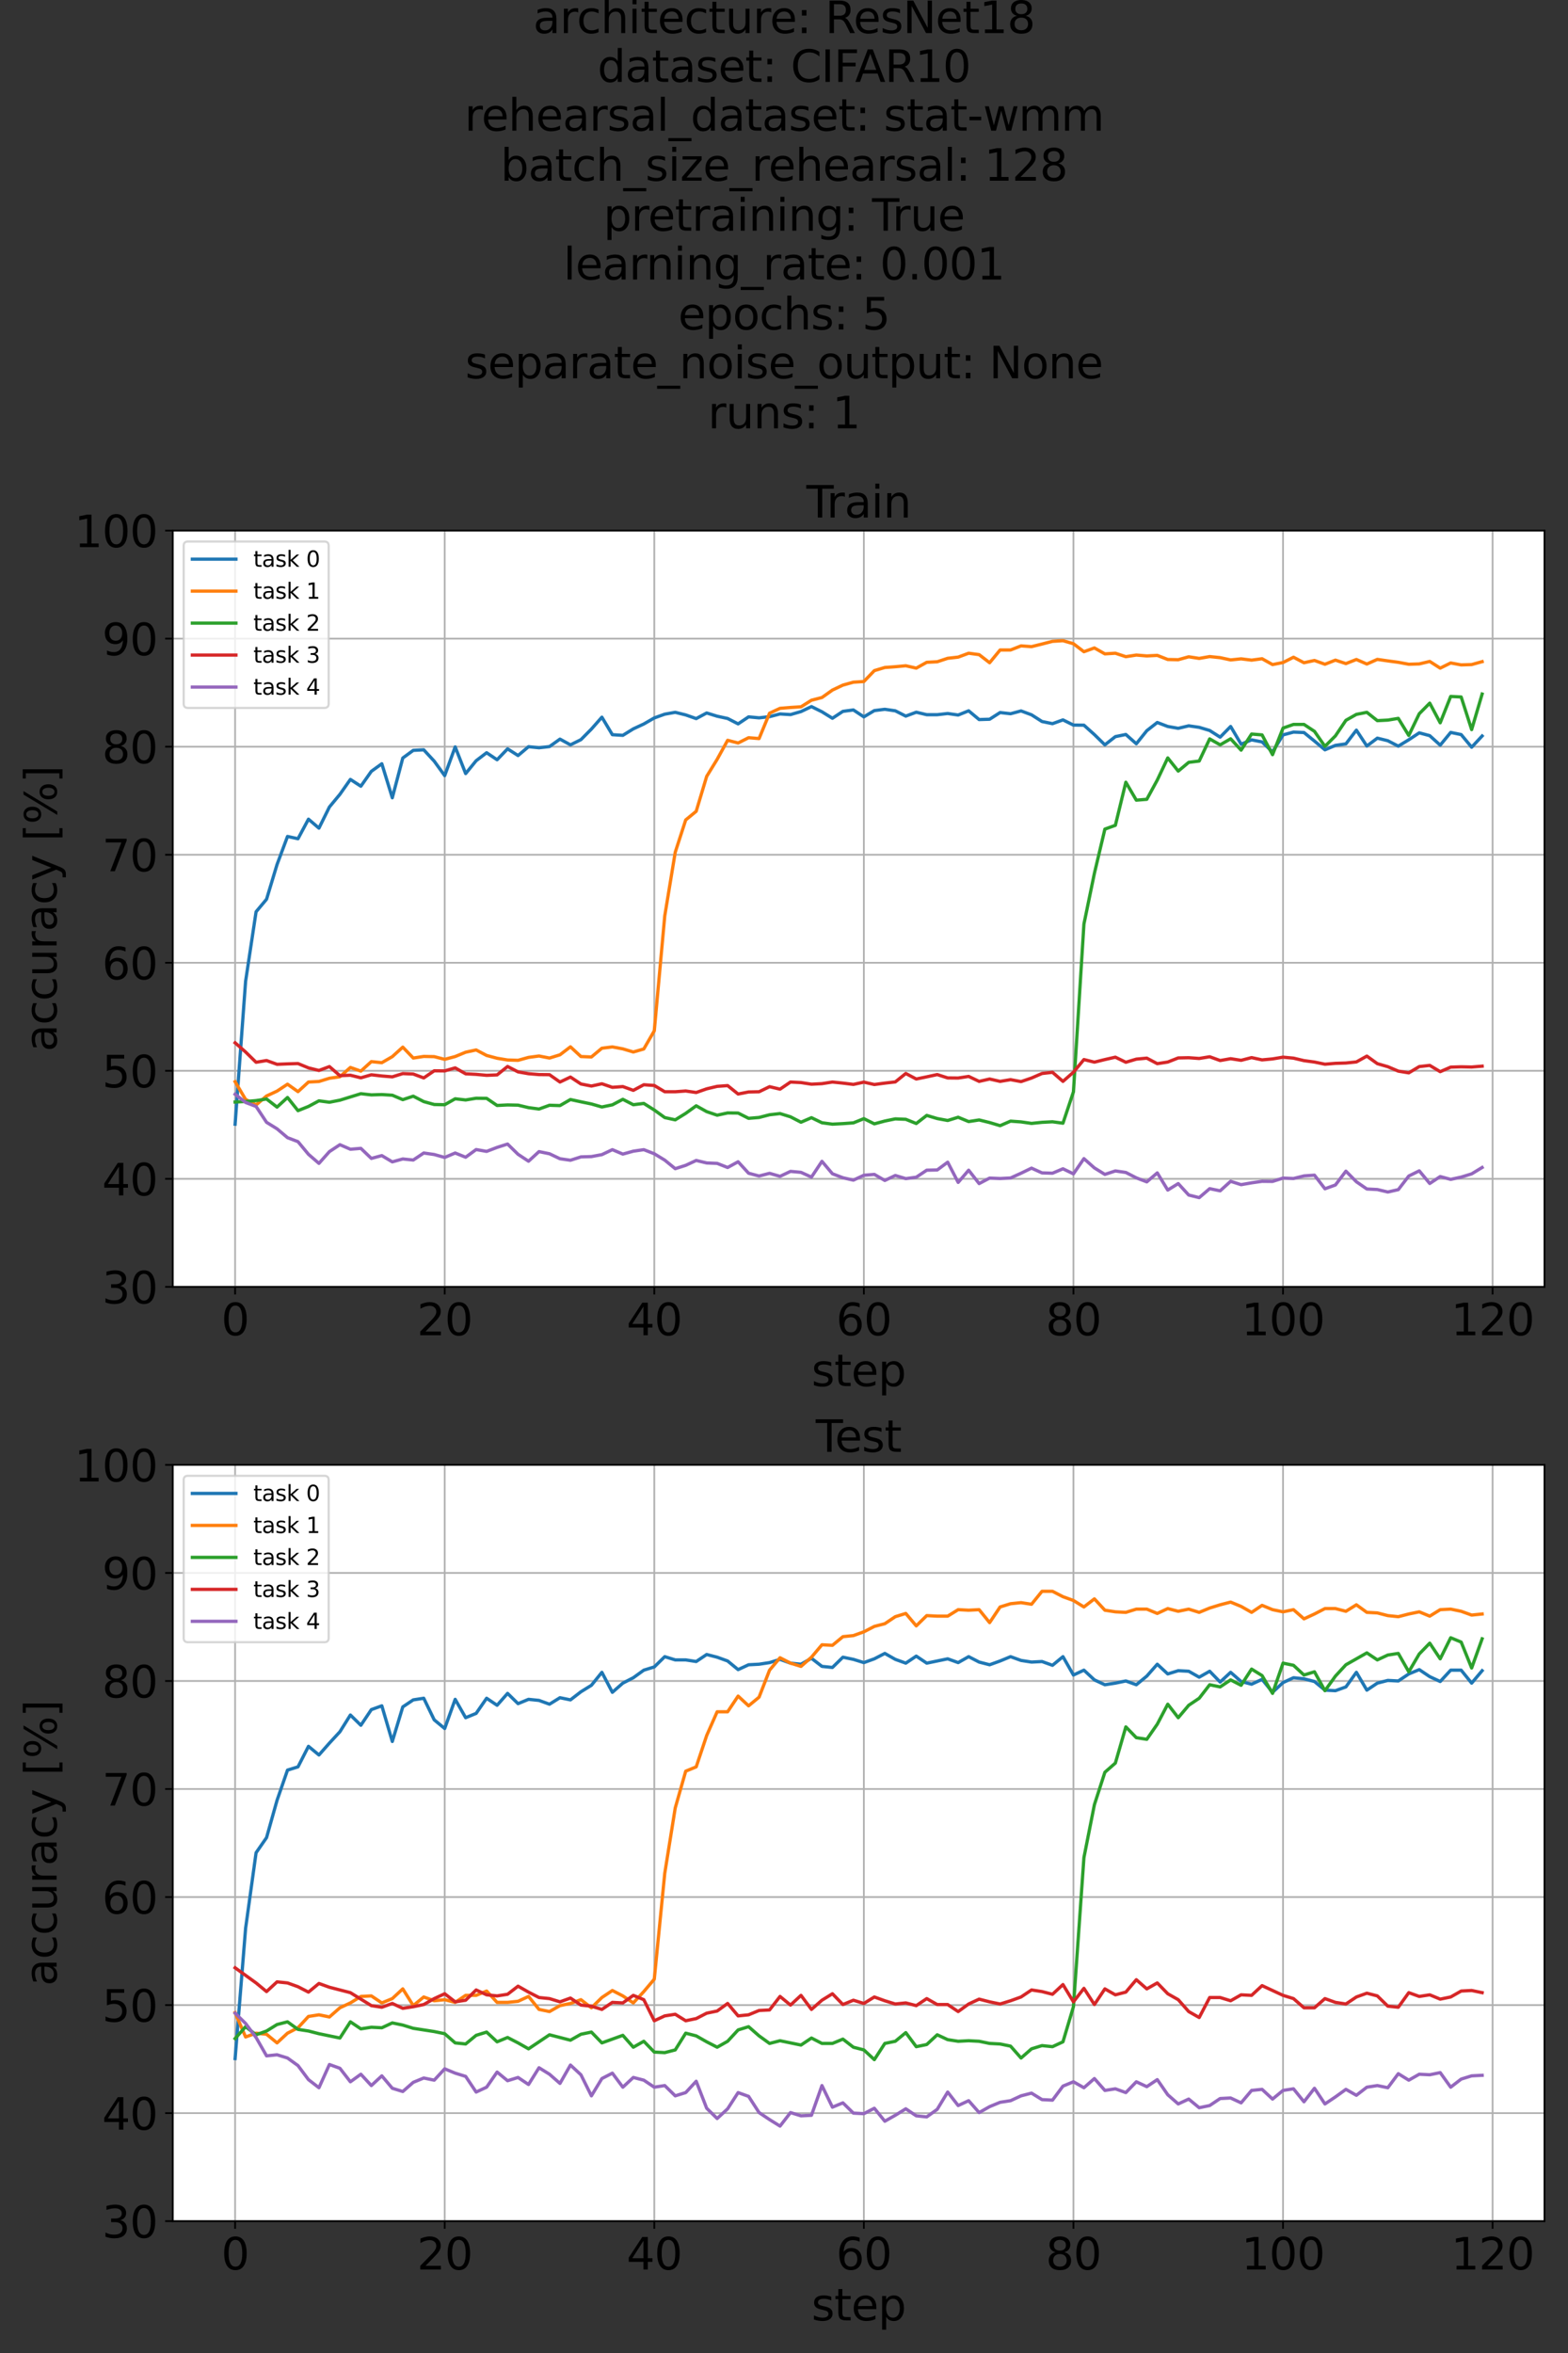 <?xml version="1.0" encoding="utf-8" standalone="no"?>
<!DOCTYPE svg PUBLIC "-//W3C//DTD SVG 1.1//EN"
  "http://www.w3.org/Graphics/SVG/1.1/DTD/svg11.dtd">
<svg xmlns:xlink="http://www.w3.org/1999/xlink" width="720pt" height="1080pt" viewBox="0 0 720 1080" xmlns="http://www.w3.org/2000/svg" version="1.1">
 <rect x="0" y="0" width="720" height="1080" fill="#333333" stroke="none"/>
 <defs>
  <style type="text/css">*{stroke-linejoin: round; stroke-linecap: butt}</style>
 </defs>
 <g id="figure_1">
  <g id="patch_1">
   <path d="M 0 1080 
L 720 1080 
L 720 0 
L 0 0 
L 0 1080 
z
" style="fill: none"/>
  </g>
  <g id="axes_1">
   <g id="patch_2">
    <path d="M 79.331 590.661 
L 709.2 590.661 
L 709.2 243.543 
L 79.331 243.543 
z
" style="fill: #ffffff"/>
   </g>
   <g id="matplotlib.axis_1">
    <g id="xtick_1">
     <g id="line2d_1">
      <path d="M 107.962 590.661 
L 107.962 243.543 
" clip-path="url(#pddb3e75141)" style="fill: none; stroke: #b0b0b0; stroke-width: 0.8; stroke-linecap: square"/>
     </g>
     <g id="line2d_2">
      <defs>
       <path id="m445b5637c9" d="M 0 0 
L 0 3.5 
" style="stroke: #000000; stroke-width: 0.8"/>
      </defs>
      <g>
       <use xlink:href="#m445b5637c9" x="107.962" y="590.661" style="stroke: #000000; stroke-width: 0.8"/>
      </g>
     </g>
     <g id="text_1">
      <!-- 0 -->
      <g transform="translate(101.599 612.857)scale(0.2 -0.2)">
       <defs>
        <path id="DejaVuSans-30" d="M 2034 4250 
Q 1547 4250 1301 3770 
Q 1056 3291 1056 2328 
Q 1056 1369 1301 889 
Q 1547 409 2034 409 
Q 2525 409 2770 889 
Q 3016 1369 3016 2328 
Q 3016 3291 2770 3770 
Q 2525 4250 2034 4250 
z
M 2034 4750 
Q 2819 4750 3233 4129 
Q 3647 3509 3647 2328 
Q 3647 1150 3233 529 
Q 2819 -91 2034 -91 
Q 1250 -91 836 529 
Q 422 1150 422 2328 
Q 422 3509 836 4129 
Q 1250 4750 2034 4750 
z
" transform="scale(0.016)"/>
       </defs>
       <use xlink:href="#DejaVuSans-30"/>
      </g>
     </g>
    </g>
    <g id="xtick_2">
     <g id="line2d_3">
      <path d="M 204.198 590.661 
L 204.198 243.543 
" clip-path="url(#pddb3e75141)" style="fill: none; stroke: #b0b0b0; stroke-width: 0.8; stroke-linecap: square"/>
     </g>
     <g id="line2d_4">
      <g>
       <use xlink:href="#m445b5637c9" x="204.198" y="590.661" style="stroke: #000000; stroke-width: 0.8"/>
      </g>
     </g>
     <g id="text_2">
      <!-- 20 -->
      <g transform="translate(191.473 612.857)scale(0.2 -0.2)">
       <defs>
        <path id="DejaVuSans-32" d="M 1228 531 
L 3431 531 
L 3431 0 
L 469 0 
L 469 531 
Q 828 903 1448 1529 
Q 2069 2156 2228 2338 
Q 2531 2678 2651 2914 
Q 2772 3150 2772 3378 
Q 2772 3750 2511 3984 
Q 2250 4219 1831 4219 
Q 1534 4219 1204 4116 
Q 875 4013 500 3803 
L 500 4441 
Q 881 4594 1212 4672 
Q 1544 4750 1819 4750 
Q 2544 4750 2975 4387 
Q 3406 4025 3406 3419 
Q 3406 3131 3298 2873 
Q 3191 2616 2906 2266 
Q 2828 2175 2409 1742 
Q 1991 1309 1228 531 
z
" transform="scale(0.016)"/>
       </defs>
       <use xlink:href="#DejaVuSans-32"/>
       <use xlink:href="#DejaVuSans-30" x="63.623"/>
      </g>
     </g>
    </g>
    <g id="xtick_3">
     <g id="line2d_5">
      <path d="M 300.435 590.661 
L 300.435 243.543 
" clip-path="url(#pddb3e75141)" style="fill: none; stroke: #b0b0b0; stroke-width: 0.8; stroke-linecap: square"/>
     </g>
     <g id="line2d_6">
      <g>
       <use xlink:href="#m445b5637c9" x="300.435" y="590.661" style="stroke: #000000; stroke-width: 0.8"/>
      </g>
     </g>
     <g id="text_3">
      <!-- 40 -->
      <g transform="translate(287.71 612.857)scale(0.2 -0.2)">
       <defs>
        <path id="DejaVuSans-34" d="M 2419 4116 
L 825 1625 
L 2419 1625 
L 2419 4116 
z
M 2253 4666 
L 3047 4666 
L 3047 1625 
L 3713 1625 
L 3713 1100 
L 3047 1100 
L 3047 0 
L 2419 0 
L 2419 1100 
L 313 1100 
L 313 1709 
L 2253 4666 
z
" transform="scale(0.016)"/>
       </defs>
       <use xlink:href="#DejaVuSans-34"/>
       <use xlink:href="#DejaVuSans-30" x="63.623"/>
      </g>
     </g>
    </g>
    <g id="xtick_4">
     <g id="line2d_7">
      <path d="M 396.672 590.661 
L 396.672 243.543 
" clip-path="url(#pddb3e75141)" style="fill: none; stroke: #b0b0b0; stroke-width: 0.8; stroke-linecap: square"/>
     </g>
     <g id="line2d_8">
      <g>
       <use xlink:href="#m445b5637c9" x="396.672" y="590.661" style="stroke: #000000; stroke-width: 0.8"/>
      </g>
     </g>
     <g id="text_4">
      <!-- 60 -->
      <g transform="translate(383.947 612.857)scale(0.2 -0.2)">
       <defs>
        <path id="DejaVuSans-36" d="M 2113 2584 
Q 1688 2584 1439 2293 
Q 1191 2003 1191 1497 
Q 1191 994 1439 701 
Q 1688 409 2113 409 
Q 2538 409 2786 701 
Q 3034 994 3034 1497 
Q 3034 2003 2786 2293 
Q 2538 2584 2113 2584 
z
M 3366 4563 
L 3366 3988 
Q 3128 4100 2886 4159 
Q 2644 4219 2406 4219 
Q 1781 4219 1451 3797 
Q 1122 3375 1075 2522 
Q 1259 2794 1537 2939 
Q 1816 3084 2150 3084 
Q 2853 3084 3261 2657 
Q 3669 2231 3669 1497 
Q 3669 778 3244 343 
Q 2819 -91 2113 -91 
Q 1303 -91 875 529 
Q 447 1150 447 2328 
Q 447 3434 972 4092 
Q 1497 4750 2381 4750 
Q 2619 4750 2861 4703 
Q 3103 4656 3366 4563 
z
" transform="scale(0.016)"/>
       </defs>
       <use xlink:href="#DejaVuSans-36"/>
       <use xlink:href="#DejaVuSans-30" x="63.623"/>
      </g>
     </g>
    </g>
    <g id="xtick_5">
     <g id="line2d_9">
      <path d="M 492.908 590.661 
L 492.908 243.543 
" clip-path="url(#pddb3e75141)" style="fill: none; stroke: #b0b0b0; stroke-width: 0.8; stroke-linecap: square"/>
     </g>
     <g id="line2d_10">
      <g>
       <use xlink:href="#m445b5637c9" x="492.908" y="590.661" style="stroke: #000000; stroke-width: 0.8"/>
      </g>
     </g>
     <g id="text_5">
      <!-- 80 -->
      <g transform="translate(480.183 612.857)scale(0.2 -0.2)">
       <defs>
        <path id="DejaVuSans-38" d="M 2034 2216 
Q 1584 2216 1326 1975 
Q 1069 1734 1069 1313 
Q 1069 891 1326 650 
Q 1584 409 2034 409 
Q 2484 409 2743 651 
Q 3003 894 3003 1313 
Q 3003 1734 2745 1975 
Q 2488 2216 2034 2216 
z
M 1403 2484 
Q 997 2584 770 2862 
Q 544 3141 544 3541 
Q 544 4100 942 4425 
Q 1341 4750 2034 4750 
Q 2731 4750 3128 4425 
Q 3525 4100 3525 3541 
Q 3525 3141 3298 2862 
Q 3072 2584 2669 2484 
Q 3125 2378 3379 2068 
Q 3634 1759 3634 1313 
Q 3634 634 3220 271 
Q 2806 -91 2034 -91 
Q 1263 -91 848 271 
Q 434 634 434 1313 
Q 434 1759 690 2068 
Q 947 2378 1403 2484 
z
M 1172 3481 
Q 1172 3119 1398 2916 
Q 1625 2713 2034 2713 
Q 2441 2713 2670 2916 
Q 2900 3119 2900 3481 
Q 2900 3844 2670 4047 
Q 2441 4250 2034 4250 
Q 1625 4250 1398 4047 
Q 1172 3844 1172 3481 
z
" transform="scale(0.016)"/>
       </defs>
       <use xlink:href="#DejaVuSans-38"/>
       <use xlink:href="#DejaVuSans-30" x="63.623"/>
      </g>
     </g>
    </g>
    <g id="xtick_6">
     <g id="line2d_11">
      <path d="M 589.145 590.661 
L 589.145 243.543 
" clip-path="url(#pddb3e75141)" style="fill: none; stroke: #b0b0b0; stroke-width: 0.8; stroke-linecap: square"/>
     </g>
     <g id="line2d_12">
      <g>
       <use xlink:href="#m445b5637c9" x="589.145" y="590.661" style="stroke: #000000; stroke-width: 0.8"/>
      </g>
     </g>
     <g id="text_6">
      <!-- 100 -->
      <g transform="translate(570.057 612.857)scale(0.2 -0.2)">
       <defs>
        <path id="DejaVuSans-31" d="M 794 531 
L 1825 531 
L 1825 4091 
L 703 3866 
L 703 4441 
L 1819 4666 
L 2450 4666 
L 2450 531 
L 3481 531 
L 3481 0 
L 794 0 
L 794 531 
z
" transform="scale(0.016)"/>
       </defs>
       <use xlink:href="#DejaVuSans-31"/>
       <use xlink:href="#DejaVuSans-30" x="63.623"/>
       <use xlink:href="#DejaVuSans-30" x="127.246"/>
      </g>
     </g>
    </g>
    <g id="xtick_7">
     <g id="line2d_13">
      <path d="M 685.381 590.661 
L 685.381 243.543 
" clip-path="url(#pddb3e75141)" style="fill: none; stroke: #b0b0b0; stroke-width: 0.8; stroke-linecap: square"/>
     </g>
     <g id="line2d_14">
      <g>
       <use xlink:href="#m445b5637c9" x="685.381" y="590.661" style="stroke: #000000; stroke-width: 0.8"/>
      </g>
     </g>
     <g id="text_7">
      <!-- 120 -->
      <g transform="translate(666.294 612.857)scale(0.2 -0.2)">
       <use xlink:href="#DejaVuSans-31"/>
       <use xlink:href="#DejaVuSans-32" x="63.623"/>
       <use xlink:href="#DejaVuSans-30" x="127.246"/>
      </g>
     </g>
    </g>
    <g id="text_8">
     <!-- step -->
     <g transform="translate(372.634 636.214)scale(0.2 -0.2)">
      <defs>
       <path id="DejaVuSans-73" d="M 2834 3397 
L 2834 2853 
Q 2591 2978 2328 3040 
Q 2066 3103 1784 3103 
Q 1356 3103 1142 2972 
Q 928 2841 928 2578 
Q 928 2378 1081 2264 
Q 1234 2150 1697 2047 
L 1894 2003 
Q 2506 1872 2764 1633 
Q 3022 1394 3022 966 
Q 3022 478 2636 193 
Q 2250 -91 1575 -91 
Q 1294 -91 989 -36 
Q 684 19 347 128 
L 347 722 
Q 666 556 975 473 
Q 1284 391 1588 391 
Q 1994 391 2212 530 
Q 2431 669 2431 922 
Q 2431 1156 2273 1281 
Q 2116 1406 1581 1522 
L 1381 1569 
Q 847 1681 609 1914 
Q 372 2147 372 2553 
Q 372 3047 722 3315 
Q 1072 3584 1716 3584 
Q 2034 3584 2315 3537 
Q 2597 3491 2834 3397 
z
" transform="scale(0.016)"/>
       <path id="DejaVuSans-74" d="M 1172 4494 
L 1172 3500 
L 2356 3500 
L 2356 3053 
L 1172 3053 
L 1172 1153 
Q 1172 725 1289 603 
Q 1406 481 1766 481 
L 2356 481 
L 2356 0 
L 1766 0 
Q 1100 0 847 248 
Q 594 497 594 1153 
L 594 3053 
L 172 3053 
L 172 3500 
L 594 3500 
L 594 4494 
L 1172 4494 
z
" transform="scale(0.016)"/>
       <path id="DejaVuSans-65" d="M 3597 1894 
L 3597 1613 
L 953 1613 
Q 991 1019 1311 708 
Q 1631 397 2203 397 
Q 2534 397 2845 478 
Q 3156 559 3463 722 
L 3463 178 
Q 3153 47 2828 -22 
Q 2503 -91 2169 -91 
Q 1331 -91 842 396 
Q 353 884 353 1716 
Q 353 2575 817 3079 
Q 1281 3584 2069 3584 
Q 2775 3584 3186 3129 
Q 3597 2675 3597 1894 
z
M 3022 2063 
Q 3016 2534 2758 2815 
Q 2500 3097 2075 3097 
Q 1594 3097 1305 2825 
Q 1016 2553 972 2059 
L 3022 2063 
z
" transform="scale(0.016)"/>
       <path id="DejaVuSans-70" d="M 1159 525 
L 1159 -1331 
L 581 -1331 
L 581 3500 
L 1159 3500 
L 1159 2969 
Q 1341 3281 1617 3432 
Q 1894 3584 2278 3584 
Q 2916 3584 3314 3078 
Q 3713 2572 3713 1747 
Q 3713 922 3314 415 
Q 2916 -91 2278 -91 
Q 1894 -91 1617 61 
Q 1341 213 1159 525 
z
M 3116 1747 
Q 3116 2381 2855 2742 
Q 2594 3103 2138 3103 
Q 1681 3103 1420 2742 
Q 1159 2381 1159 1747 
Q 1159 1113 1420 752 
Q 1681 391 2138 391 
Q 2594 391 2855 752 
Q 3116 1113 3116 1747 
z
" transform="scale(0.016)"/>
      </defs>
      <use xlink:href="#DejaVuSans-73"/>
      <use xlink:href="#DejaVuSans-74" x="52.1"/>
      <use xlink:href="#DejaVuSans-65" x="91.309"/>
      <use xlink:href="#DejaVuSans-70" x="152.832"/>
     </g>
    </g>
   </g>
   <g id="matplotlib.axis_2">
    <g id="ytick_1">
     <g id="line2d_15">
      <path d="M 79.331 590.661 
L 709.2 590.661 
" clip-path="url(#pddb3e75141)" style="fill: none; stroke: #b0b0b0; stroke-width: 0.8; stroke-linecap: square"/>
     </g>
     <g id="line2d_16">
      <defs>
       <path id="ma825e37577" d="M 0 0 
L -3.5 0 
" style="stroke: #000000; stroke-width: 0.8"/>
      </defs>
      <g>
       <use xlink:href="#ma825e37577" x="79.331" y="590.661" style="stroke: #000000; stroke-width: 0.8"/>
      </g>
     </g>
     <g id="text_9">
      <!-- 30 -->
      <g transform="translate(46.881 598.259)scale(0.2 -0.2)">
       <defs>
        <path id="DejaVuSans-33" d="M 2597 2516 
Q 3050 2419 3304 2112 
Q 3559 1806 3559 1356 
Q 3559 666 3084 287 
Q 2609 -91 1734 -91 
Q 1441 -91 1130 -33 
Q 819 25 488 141 
L 488 750 
Q 750 597 1062 519 
Q 1375 441 1716 441 
Q 2309 441 2620 675 
Q 2931 909 2931 1356 
Q 2931 1769 2642 2001 
Q 2353 2234 1838 2234 
L 1294 2234 
L 1294 2753 
L 1863 2753 
Q 2328 2753 2575 2939 
Q 2822 3125 2822 3475 
Q 2822 3834 2567 4026 
Q 2313 4219 1838 4219 
Q 1578 4219 1281 4162 
Q 984 4106 628 3988 
L 628 4550 
Q 988 4650 1302 4700 
Q 1616 4750 1894 4750 
Q 2613 4750 3031 4423 
Q 3450 4097 3450 3541 
Q 3450 3153 3228 2886 
Q 3006 2619 2597 2516 
z
" transform="scale(0.016)"/>
       </defs>
       <use xlink:href="#DejaVuSans-33"/>
       <use xlink:href="#DejaVuSans-30" x="63.623"/>
      </g>
     </g>
    </g>
    <g id="ytick_2">
     <g id="line2d_17">
      <path d="M 79.331 541.072 
L 709.2 541.072 
" clip-path="url(#pddb3e75141)" style="fill: none; stroke: #b0b0b0; stroke-width: 0.8; stroke-linecap: square"/>
     </g>
     <g id="line2d_18">
      <g>
       <use xlink:href="#ma825e37577" x="79.331" y="541.072" style="stroke: #000000; stroke-width: 0.8"/>
      </g>
     </g>
     <g id="text_10">
      <!-- 40 -->
      <g transform="translate(46.881 548.671)scale(0.2 -0.2)">
       <use xlink:href="#DejaVuSans-34"/>
       <use xlink:href="#DejaVuSans-30" x="63.623"/>
      </g>
     </g>
    </g>
    <g id="ytick_3">
     <g id="line2d_19">
      <path d="M 79.331 491.484 
L 709.2 491.484 
" clip-path="url(#pddb3e75141)" style="fill: none; stroke: #b0b0b0; stroke-width: 0.8; stroke-linecap: square"/>
     </g>
     <g id="line2d_20">
      <g>
       <use xlink:href="#ma825e37577" x="79.331" y="491.484" style="stroke: #000000; stroke-width: 0.8"/>
      </g>
     </g>
     <g id="text_11">
      <!-- 50 -->
      <g transform="translate(46.881 499.083)scale(0.2 -0.2)">
       <defs>
        <path id="DejaVuSans-35" d="M 691 4666 
L 3169 4666 
L 3169 4134 
L 1269 4134 
L 1269 2991 
Q 1406 3038 1543 3061 
Q 1681 3084 1819 3084 
Q 2600 3084 3056 2656 
Q 3513 2228 3513 1497 
Q 3513 744 3044 326 
Q 2575 -91 1722 -91 
Q 1428 -91 1123 -41 
Q 819 9 494 109 
L 494 744 
Q 775 591 1075 516 
Q 1375 441 1709 441 
Q 2250 441 2565 725 
Q 2881 1009 2881 1497 
Q 2881 1984 2565 2268 
Q 2250 2553 1709 2553 
Q 1456 2553 1204 2497 
Q 953 2441 691 2322 
L 691 4666 
z
" transform="scale(0.016)"/>
       </defs>
       <use xlink:href="#DejaVuSans-35"/>
       <use xlink:href="#DejaVuSans-30" x="63.623"/>
      </g>
     </g>
    </g>
    <g id="ytick_4">
     <g id="line2d_21">
      <path d="M 79.331 441.896 
L 709.2 441.896 
" clip-path="url(#pddb3e75141)" style="fill: none; stroke: #b0b0b0; stroke-width: 0.8; stroke-linecap: square"/>
     </g>
     <g id="line2d_22">
      <g>
       <use xlink:href="#ma825e37577" x="79.331" y="441.896" style="stroke: #000000; stroke-width: 0.8"/>
      </g>
     </g>
     <g id="text_12">
      <!-- 60 -->
      <g transform="translate(46.881 449.494)scale(0.2 -0.2)">
       <use xlink:href="#DejaVuSans-36"/>
       <use xlink:href="#DejaVuSans-30" x="63.623"/>
      </g>
     </g>
    </g>
    <g id="ytick_5">
     <g id="line2d_23">
      <path d="M 79.331 392.308 
L 709.2 392.308 
" clip-path="url(#pddb3e75141)" style="fill: none; stroke: #b0b0b0; stroke-width: 0.8; stroke-linecap: square"/>
     </g>
     <g id="line2d_24">
      <g>
       <use xlink:href="#ma825e37577" x="79.331" y="392.308" style="stroke: #000000; stroke-width: 0.8"/>
      </g>
     </g>
     <g id="text_13">
      <!-- 70 -->
      <g transform="translate(46.881 399.906)scale(0.2 -0.2)">
       <defs>
        <path id="DejaVuSans-37" d="M 525 4666 
L 3525 4666 
L 3525 4397 
L 1831 0 
L 1172 0 
L 2766 4134 
L 525 4134 
L 525 4666 
z
" transform="scale(0.016)"/>
       </defs>
       <use xlink:href="#DejaVuSans-37"/>
       <use xlink:href="#DejaVuSans-30" x="63.623"/>
      </g>
     </g>
    </g>
    <g id="ytick_6">
     <g id="line2d_25">
      <path d="M 79.331 342.72 
L 709.2 342.72 
" clip-path="url(#pddb3e75141)" style="fill: none; stroke: #b0b0b0; stroke-width: 0.8; stroke-linecap: square"/>
     </g>
     <g id="line2d_26">
      <g>
       <use xlink:href="#ma825e37577" x="79.331" y="342.72" style="stroke: #000000; stroke-width: 0.8"/>
      </g>
     </g>
     <g id="text_14">
      <!-- 80 -->
      <g transform="translate(46.881 350.318)scale(0.2 -0.2)">
       <use xlink:href="#DejaVuSans-38"/>
       <use xlink:href="#DejaVuSans-30" x="63.623"/>
      </g>
     </g>
    </g>
    <g id="ytick_7">
     <g id="line2d_27">
      <path d="M 79.331 293.131 
L 709.2 293.131 
" clip-path="url(#pddb3e75141)" style="fill: none; stroke: #b0b0b0; stroke-width: 0.8; stroke-linecap: square"/>
     </g>
     <g id="line2d_28">
      <g>
       <use xlink:href="#ma825e37577" x="79.331" y="293.131" style="stroke: #000000; stroke-width: 0.8"/>
      </g>
     </g>
     <g id="text_15">
      <!-- 90 -->
      <g transform="translate(46.881 300.73)scale(0.2 -0.2)">
       <defs>
        <path id="DejaVuSans-39" d="M 703 97 
L 703 672 
Q 941 559 1184 500 
Q 1428 441 1663 441 
Q 2288 441 2617 861 
Q 2947 1281 2994 2138 
Q 2813 1869 2534 1725 
Q 2256 1581 1919 1581 
Q 1219 1581 811 2004 
Q 403 2428 403 3163 
Q 403 3881 828 4315 
Q 1253 4750 1959 4750 
Q 2769 4750 3195 4129 
Q 3622 3509 3622 2328 
Q 3622 1225 3098 567 
Q 2575 -91 1691 -91 
Q 1453 -91 1209 -44 
Q 966 3 703 97 
z
M 1959 2075 
Q 2384 2075 2632 2365 
Q 2881 2656 2881 3163 
Q 2881 3666 2632 3958 
Q 2384 4250 1959 4250 
Q 1534 4250 1286 3958 
Q 1038 3666 1038 3163 
Q 1038 2656 1286 2365 
Q 1534 2075 1959 2075 
z
" transform="scale(0.016)"/>
       </defs>
       <use xlink:href="#DejaVuSans-39"/>
       <use xlink:href="#DejaVuSans-30" x="63.623"/>
      </g>
     </g>
    </g>
    <g id="ytick_8">
     <g id="line2d_29">
      <path d="M 79.331 243.543 
L 709.2 243.543 
" clip-path="url(#pddb3e75141)" style="fill: none; stroke: #b0b0b0; stroke-width: 0.8; stroke-linecap: square"/>
     </g>
     <g id="line2d_30">
      <g>
       <use xlink:href="#ma825e37577" x="79.331" y="243.543" style="stroke: #000000; stroke-width: 0.8"/>
      </g>
     </g>
     <g id="text_16">
      <!-- 100 -->
      <g transform="translate(34.156 251.142)scale(0.2 -0.2)">
       <use xlink:href="#DejaVuSans-31"/>
       <use xlink:href="#DejaVuSans-30" x="63.623"/>
       <use xlink:href="#DejaVuSans-30" x="127.246"/>
      </g>
     </g>
    </g>
    <g id="text_17">
     <!-- accuracy [%] -->
     <g transform="translate(25.997 482.703)rotate(-90)scale(0.2 -0.2)">
      <defs>
       <path id="DejaVuSans-61" d="M 2194 1759 
Q 1497 1759 1228 1600 
Q 959 1441 959 1056 
Q 959 750 1161 570 
Q 1363 391 1709 391 
Q 2188 391 2477 730 
Q 2766 1069 2766 1631 
L 2766 1759 
L 2194 1759 
z
M 3341 1997 
L 3341 0 
L 2766 0 
L 2766 531 
Q 2569 213 2275 61 
Q 1981 -91 1556 -91 
Q 1019 -91 701 211 
Q 384 513 384 1019 
Q 384 1609 779 1909 
Q 1175 2209 1959 2209 
L 2766 2209 
L 2766 2266 
Q 2766 2663 2505 2880 
Q 2244 3097 1772 3097 
Q 1472 3097 1187 3025 
Q 903 2953 641 2809 
L 641 3341 
Q 956 3463 1253 3523 
Q 1550 3584 1831 3584 
Q 2591 3584 2966 3190 
Q 3341 2797 3341 1997 
z
" transform="scale(0.016)"/>
       <path id="DejaVuSans-63" d="M 3122 3366 
L 3122 2828 
Q 2878 2963 2633 3030 
Q 2388 3097 2138 3097 
Q 1578 3097 1268 2742 
Q 959 2388 959 1747 
Q 959 1106 1268 751 
Q 1578 397 2138 397 
Q 2388 397 2633 464 
Q 2878 531 3122 666 
L 3122 134 
Q 2881 22 2623 -34 
Q 2366 -91 2075 -91 
Q 1284 -91 818 406 
Q 353 903 353 1747 
Q 353 2603 823 3093 
Q 1294 3584 2113 3584 
Q 2378 3584 2631 3529 
Q 2884 3475 3122 3366 
z
" transform="scale(0.016)"/>
       <path id="DejaVuSans-75" d="M 544 1381 
L 544 3500 
L 1119 3500 
L 1119 1403 
Q 1119 906 1312 657 
Q 1506 409 1894 409 
Q 2359 409 2629 706 
Q 2900 1003 2900 1516 
L 2900 3500 
L 3475 3500 
L 3475 0 
L 2900 0 
L 2900 538 
Q 2691 219 2414 64 
Q 2138 -91 1772 -91 
Q 1169 -91 856 284 
Q 544 659 544 1381 
z
M 1991 3584 
L 1991 3584 
z
" transform="scale(0.016)"/>
       <path id="DejaVuSans-72" d="M 2631 2963 
Q 2534 3019 2420 3045 
Q 2306 3072 2169 3072 
Q 1681 3072 1420 2755 
Q 1159 2438 1159 1844 
L 1159 0 
L 581 0 
L 581 3500 
L 1159 3500 
L 1159 2956 
Q 1341 3275 1631 3429 
Q 1922 3584 2338 3584 
Q 2397 3584 2469 3576 
Q 2541 3569 2628 3553 
L 2631 2963 
z
" transform="scale(0.016)"/>
       <path id="DejaVuSans-79" d="M 2059 -325 
Q 1816 -950 1584 -1140 
Q 1353 -1331 966 -1331 
L 506 -1331 
L 506 -850 
L 844 -850 
Q 1081 -850 1212 -737 
Q 1344 -625 1503 -206 
L 1606 56 
L 191 3500 
L 800 3500 
L 1894 763 
L 2988 3500 
L 3597 3500 
L 2059 -325 
z
" transform="scale(0.016)"/>
       <path id="DejaVuSans-20" transform="scale(0.016)"/>
       <path id="DejaVuSans-5b" d="M 550 4863 
L 1875 4863 
L 1875 4416 
L 1125 4416 
L 1125 -397 
L 1875 -397 
L 1875 -844 
L 550 -844 
L 550 4863 
z
" transform="scale(0.016)"/>
       <path id="DejaVuSans-25" d="M 4653 2053 
Q 4381 2053 4226 1822 
Q 4072 1591 4072 1178 
Q 4072 772 4226 539 
Q 4381 306 4653 306 
Q 4919 306 5073 539 
Q 5228 772 5228 1178 
Q 5228 1588 5073 1820 
Q 4919 2053 4653 2053 
z
M 4653 2450 
Q 5147 2450 5437 2106 
Q 5728 1763 5728 1178 
Q 5728 594 5436 251 
Q 5144 -91 4653 -91 
Q 4153 -91 3862 251 
Q 3572 594 3572 1178 
Q 3572 1766 3864 2108 
Q 4156 2450 4653 2450 
z
M 1428 4353 
Q 1159 4353 1004 4120 
Q 850 3888 850 3481 
Q 850 3069 1003 2837 
Q 1156 2606 1428 2606 
Q 1700 2606 1854 2837 
Q 2009 3069 2009 3481 
Q 2009 3884 1853 4118 
Q 1697 4353 1428 4353 
z
M 4250 4750 
L 4750 4750 
L 1831 -91 
L 1331 -91 
L 4250 4750 
z
M 1428 4750 
Q 1922 4750 2215 4408 
Q 2509 4066 2509 3481 
Q 2509 2891 2217 2550 
Q 1925 2209 1428 2209 
Q 931 2209 642 2551 
Q 353 2894 353 3481 
Q 353 4063 643 4406 
Q 934 4750 1428 4750 
z
" transform="scale(0.016)"/>
       <path id="DejaVuSans-5d" d="M 1947 4863 
L 1947 -844 
L 622 -844 
L 622 -397 
L 1369 -397 
L 1369 4416 
L 622 4416 
L 622 4863 
L 1947 4863 
z
" transform="scale(0.016)"/>
      </defs>
      <use xlink:href="#DejaVuSans-61"/>
      <use xlink:href="#DejaVuSans-63" x="61.279"/>
      <use xlink:href="#DejaVuSans-63" x="116.26"/>
      <use xlink:href="#DejaVuSans-75" x="171.24"/>
      <use xlink:href="#DejaVuSans-72" x="234.619"/>
      <use xlink:href="#DejaVuSans-61" x="275.732"/>
      <use xlink:href="#DejaVuSans-63" x="337.012"/>
      <use xlink:href="#DejaVuSans-79" x="391.992"/>
      <use xlink:href="#DejaVuSans-20" x="451.172"/>
      <use xlink:href="#DejaVuSans-5b" x="482.959"/>
      <use xlink:href="#DejaVuSans-25" x="521.973"/>
      <use xlink:href="#DejaVuSans-5d" x="616.992"/>
     </g>
    </g>
   </g>
   <g id="line2d_31">
    <path d="M 107.962 515.981 
L 112.773 450.425 
L 117.585 418.49 
L 122.397 412.738 
L 127.209 396.82 
L 132.021 383.927 
L 136.833 384.969 
L 141.644 375.993 
L 146.456 380.109 
L 151.268 370.39 
L 156.08 364.588 
L 160.892 357.745 
L 165.704 360.869 
L 170.515 354.026 
L 175.327 350.555 
L 180.139 366.175 
L 184.951 347.926 
L 189.763 344.406 
L 194.575 344.158 
L 199.386 349.364 
L 204.198 356.009 
L 209.01 342.819 
L 213.822 355.067 
L 218.634 349.166 
L 223.446 345.496 
L 228.257 348.72 
L 233.069 343.711 
L 237.881 346.786 
L 242.693 342.72 
L 247.505 343.215 
L 252.317 342.67 
L 257.128 339.248 
L 261.94 341.877 
L 266.752 339.496 
L 271.564 334.637 
L 276.376 329.182 
L 281.188 337.215 
L 285.999 337.513 
L 290.811 334.537 
L 295.623 332.306 
L 300.435 329.529 
L 305.247 327.793 
L 310.059 326.95 
L 314.87 328.141 
L 319.682 329.827 
L 324.494 327.248 
L 329.306 328.736 
L 334.118 329.777 
L 338.93 332.256 
L 343.741 329.033 
L 348.553 329.48 
L 353.365 328.934 
L 358.177 327.694 
L 362.989 327.992 
L 367.801 326.603 
L 372.612 324.322 
L 377.424 326.703 
L 382.236 329.678 
L 387.048 326.504 
L 391.86 325.86 
L 396.672 329.033 
L 401.483 326.157 
L 406.295 325.562 
L 411.107 326.256 
L 415.919 328.686 
L 420.731 326.901 
L 425.543 328.041 
L 430.354 328.041 
L 435.166 327.496 
L 439.978 328.19 
L 444.79 326.256 
L 449.602 330.273 
L 454.414 330.124 
L 459.225 327.05 
L 464.037 327.595 
L 468.849 326.306 
L 473.661 328.091 
L 478.473 331.165 
L 483.285 332.157 
L 488.096 330.422 
L 492.908 332.802 
L 497.72 332.852 
L 502.532 337.166 
L 507.344 341.877 
L 512.155 338.108 
L 516.967 337.116 
L 521.779 341.381 
L 526.591 335.38 
L 531.403 331.612 
L 536.215 333.447 
L 541.026 334.29 
L 545.838 333.149 
L 550.65 333.843 
L 555.462 335.281 
L 560.274 338.356 
L 565.086 333.447 
L 569.897 341.579 
L 574.709 339.596 
L 579.521 340.538 
L 584.333 345.149 
L 589.145 337.314 
L 593.957 336.025 
L 598.768 336.224 
L 603.58 340.141 
L 608.392 344.158 
L 613.204 342.124 
L 618.016 341.43 
L 622.828 335.133 
L 627.639 342.422 
L 632.451 338.802 
L 637.263 339.992 
L 642.075 342.472 
L 646.887 339.546 
L 651.699 336.372 
L 656.51 337.662 
L 661.322 342.025 
L 666.134 336.174 
L 670.946 337.166 
L 675.758 342.968 
L 680.57 337.81 
" clip-path="url(#pddb3e75141)" style="fill: none; stroke: #1f77b4; stroke-width: 1.5; stroke-linecap: square"/>
   </g>
   <g id="line2d_32">
    <path d="M 107.962 496.493 
L 112.773 504.625 
L 117.585 507.154 
L 122.397 503.038 
L 127.209 500.807 
L 132.021 497.633 
L 136.833 501.055 
L 141.644 496.641 
L 146.456 496.393 
L 151.268 494.906 
L 156.08 494.212 
L 160.892 489.947 
L 165.704 491.633 
L 170.515 487.269 
L 175.327 487.765 
L 180.139 484.988 
L 184.951 480.624 
L 189.763 485.633 
L 194.575 484.889 
L 199.386 484.988 
L 204.198 486.228 
L 209.01 484.939 
L 213.822 482.955 
L 218.634 481.914 
L 223.446 484.443 
L 228.257 485.732 
L 233.069 486.525 
L 237.881 486.674 
L 242.693 485.335 
L 247.505 484.691 
L 252.317 485.633 
L 257.128 484.145 
L 261.94 480.476 
L 266.752 484.939 
L 271.564 485.137 
L 276.376 481.12 
L 281.188 480.525 
L 285.999 481.418 
L 290.811 482.856 
L 295.623 481.467 
L 300.435 473.137 
L 305.247 420.375 
L 310.059 391.167 
L 314.87 376.34 
L 319.682 372.373 
L 324.494 356.356 
L 329.306 348.521 
L 334.118 339.794 
L 338.93 341.034 
L 343.741 338.604 
L 348.553 339 
L 353.365 327.347 
L 358.177 325.116 
L 362.989 324.719 
L 367.801 324.421 
L 372.612 321.397 
L 377.424 320.157 
L 382.236 316.735 
L 387.048 314.454 
L 391.86 313.115 
L 396.672 312.818 
L 401.483 307.809 
L 406.295 306.371 
L 411.107 306.024 
L 415.919 305.578 
L 420.731 306.669 
L 425.543 303.991 
L 430.354 303.743 
L 435.166 302.156 
L 439.978 301.611 
L 444.79 299.826 
L 449.602 300.47 
L 454.414 304.19 
L 459.225 298.338 
L 464.037 298.338 
L 468.849 296.454 
L 473.661 296.801 
L 478.473 295.611 
L 483.285 294.371 
L 488.096 294.074 
L 492.908 295.462 
L 497.72 299.132 
L 502.532 297.396 
L 507.344 300.123 
L 512.155 299.826 
L 516.967 301.413 
L 521.779 300.669 
L 526.591 301.065 
L 531.403 300.818 
L 536.215 302.702 
L 541.026 302.801 
L 545.838 301.462 
L 550.65 302.206 
L 555.462 301.363 
L 560.274 301.859 
L 565.086 302.9 
L 569.897 302.404 
L 574.709 302.999 
L 579.521 302.355 
L 584.333 305.033 
L 589.145 304.09 
L 593.957 301.661 
L 598.768 304.19 
L 603.58 303.148 
L 608.392 304.884 
L 613.204 302.999 
L 618.016 304.586 
L 622.828 302.702 
L 627.639 304.785 
L 632.451 302.652 
L 637.263 303.346 
L 642.075 303.991 
L 646.887 304.884 
L 651.699 304.735 
L 656.51 303.594 
L 661.322 306.669 
L 666.134 304.289 
L 670.946 305.181 
L 675.758 305.033 
L 680.57 303.694 
" clip-path="url(#pddb3e75141)" style="fill: none; stroke: #ff7f0e; stroke-width: 1.5; stroke-linecap: square"/>
   </g>
   <g id="line2d_33">
    <path d="M 107.962 505.815 
L 112.773 505.567 
L 117.585 505.171 
L 122.397 504.427 
L 127.209 508.146 
L 132.021 503.732 
L 136.833 509.782 
L 141.644 507.848 
L 146.456 505.27 
L 151.268 505.914 
L 156.08 504.972 
L 160.892 503.485 
L 165.704 501.997 
L 170.515 502.542 
L 175.327 502.394 
L 180.139 502.691 
L 184.951 504.724 
L 189.763 503.137 
L 194.575 505.617 
L 199.386 506.956 
L 204.198 507.055 
L 209.01 504.328 
L 213.822 504.873 
L 218.634 504.08 
L 223.446 504.129 
L 228.257 507.402 
L 233.069 507.154 
L 237.881 507.253 
L 242.693 508.394 
L 247.505 509.038 
L 252.317 507.303 
L 257.128 507.452 
L 261.94 504.675 
L 266.752 505.716 
L 271.564 506.708 
L 276.376 508.096 
L 281.188 507.104 
L 285.999 504.575 
L 290.811 507.055 
L 295.623 506.46 
L 300.435 509.485 
L 305.247 512.956 
L 310.059 513.997 
L 314.87 511.022 
L 319.682 507.551 
L 324.494 510.229 
L 329.306 511.865 
L 334.118 510.824 
L 338.93 510.873 
L 343.741 513.303 
L 348.553 512.906 
L 353.365 511.667 
L 358.177 511.121 
L 362.989 512.609 
L 367.801 515.088 
L 372.612 513.005 
L 377.424 515.336 
L 382.236 515.981 
L 387.048 515.733 
L 391.86 515.386 
L 396.672 513.452 
L 401.483 515.832 
L 406.295 514.543 
L 411.107 513.551 
L 415.919 513.749 
L 420.731 515.683 
L 425.543 511.964 
L 430.354 513.402 
L 435.166 514.295 
L 439.978 512.807 
L 444.79 514.791 
L 449.602 514.047 
L 454.414 515.237 
L 459.225 516.675 
L 464.037 514.592 
L 468.849 514.939 
L 473.661 515.634 
L 478.473 515.138 
L 483.285 514.89 
L 488.096 515.534 
L 492.908 501.154 
L 497.72 424.143 
L 502.532 400.837 
L 507.344 380.555 
L 512.155 378.82 
L 516.967 359.034 
L 521.779 367.266 
L 526.591 366.869 
L 531.403 358.042 
L 536.215 347.877 
L 541.026 353.927 
L 545.838 349.91 
L 550.65 349.315 
L 555.462 339.149 
L 560.274 341.877 
L 565.086 339.1 
L 569.897 344.306 
L 574.709 336.918 
L 579.521 337.314 
L 584.333 346.389 
L 589.145 334.19 
L 593.957 332.504 
L 598.768 332.504 
L 603.58 335.678 
L 608.392 342.571 
L 613.204 337.761 
L 618.016 330.62 
L 622.828 327.893 
L 627.639 326.95 
L 632.451 330.769 
L 637.263 330.521 
L 642.075 329.727 
L 646.887 337.562 
L 651.699 327.595 
L 656.51 322.736 
L 661.322 331.761 
L 666.134 319.661 
L 670.946 319.909 
L 675.758 334.885 
L 680.57 318.57 
" clip-path="url(#pddb3e75141)" style="fill: none; stroke: #2ca02c; stroke-width: 1.5; stroke-linecap: square"/>
   </g>
   <g id="line2d_34">
    <path d="M 107.962 478.641 
L 112.773 482.856 
L 117.585 487.567 
L 122.397 486.773 
L 127.209 488.509 
L 132.021 488.311 
L 136.833 488.162 
L 141.644 490.145 
L 146.456 491.335 
L 151.268 489.55 
L 156.08 493.716 
L 160.892 493.517 
L 165.704 494.707 
L 170.515 493.319 
L 175.327 493.864 
L 180.139 494.261 
L 184.951 492.773 
L 189.763 492.972 
L 194.575 494.757 
L 199.386 491.484 
L 204.198 491.534 
L 209.01 490.145 
L 213.822 492.873 
L 218.634 493.121 
L 223.446 493.567 
L 228.257 493.369 
L 233.069 489.501 
L 237.881 491.98 
L 242.693 492.823 
L 247.505 493.22 
L 252.317 493.269 
L 257.128 496.641 
L 261.94 494.36 
L 266.752 497.534 
L 271.564 498.476 
L 276.376 497.435 
L 281.188 499.071 
L 285.999 498.724 
L 290.811 500.46 
L 295.623 497.881 
L 300.435 498.228 
L 305.247 501.104 
L 310.059 501.104 
L 314.87 500.757 
L 319.682 501.451 
L 324.494 499.765 
L 329.306 498.625 
L 334.118 498.278 
L 338.93 502.146 
L 343.741 501.203 
L 348.553 501.104 
L 353.365 498.774 
L 358.177 499.914 
L 362.989 496.641 
L 367.801 496.889 
L 372.612 497.633 
L 377.424 497.385 
L 382.236 496.641 
L 387.048 497.137 
L 391.86 497.732 
L 396.672 496.691 
L 401.483 497.782 
L 406.295 497.137 
L 411.107 496.592 
L 415.919 492.724 
L 420.731 495.253 
L 425.543 494.261 
L 430.354 493.22 
L 435.166 494.757 
L 439.978 494.807 
L 444.79 494.063 
L 449.602 496.344 
L 454.414 495.253 
L 459.225 496.344 
L 464.037 495.55 
L 468.849 496.443 
L 473.661 494.807 
L 478.473 492.724 
L 483.285 492.178 
L 488.096 496.344 
L 492.908 492.129 
L 497.72 486.327 
L 502.532 487.517 
L 507.344 486.327 
L 512.155 485.236 
L 516.967 487.567 
L 521.779 486.129 
L 526.591 485.682 
L 531.403 488.211 
L 536.215 487.468 
L 541.026 485.583 
L 545.838 485.484 
L 550.65 485.831 
L 555.462 485.038 
L 560.274 486.773 
L 565.086 485.93 
L 569.897 486.674 
L 574.709 485.434 
L 579.521 486.476 
L 584.333 486.029 
L 589.145 485.236 
L 593.957 485.682 
L 598.768 486.823 
L 603.58 487.468 
L 608.392 488.459 
L 613.204 488.063 
L 618.016 487.914 
L 622.828 487.418 
L 627.639 484.74 
L 632.451 488.211 
L 637.263 489.6 
L 642.075 491.633 
L 646.887 492.426 
L 651.699 489.55 
L 656.51 489.005 
L 661.322 491.881 
L 666.134 489.798 
L 670.946 489.649 
L 675.758 489.749 
L 680.57 489.352 
" clip-path="url(#pddb3e75141)" style="fill: none; stroke: #d62728; stroke-width: 1.5; stroke-linecap: square"/>
   </g>
   <g id="line2d_35">
    <path d="M 107.962 502.245 
L 112.773 506.014 
L 117.585 507.848 
L 122.397 515.138 
L 127.209 518.113 
L 132.021 522.179 
L 136.833 524.014 
L 141.644 529.816 
L 146.456 533.981 
L 151.268 528.576 
L 156.08 525.403 
L 160.892 527.485 
L 165.704 527.089 
L 170.515 531.7 
L 175.327 530.411 
L 180.139 533.287 
L 184.951 531.948 
L 189.763 532.444 
L 194.575 529.221 
L 199.386 529.915 
L 204.198 531.254 
L 209.01 529.221 
L 213.822 531.155 
L 218.634 527.634 
L 223.446 528.477 
L 228.257 526.642 
L 233.069 525.105 
L 237.881 529.816 
L 242.693 532.99 
L 247.505 528.576 
L 252.317 529.568 
L 257.128 531.849 
L 261.94 532.543 
L 266.752 531.006 
L 271.564 530.857 
L 276.376 529.965 
L 281.188 527.684 
L 285.999 529.717 
L 290.811 528.378 
L 295.623 527.684 
L 300.435 529.568 
L 305.247 532.494 
L 310.059 536.411 
L 314.87 534.874 
L 319.682 532.642 
L 324.494 533.783 
L 329.306 533.981 
L 334.118 535.866 
L 338.93 533.237 
L 343.741 538.494 
L 348.553 539.783 
L 353.365 538.543 
L 358.177 539.932 
L 362.989 537.651 
L 367.801 538.097 
L 372.612 540.279 
L 377.424 533.039 
L 382.236 538.742 
L 387.048 540.577 
L 391.86 541.667 
L 396.672 539.436 
L 401.483 539.039 
L 406.295 541.816 
L 411.107 539.535 
L 415.919 540.973 
L 420.731 540.329 
L 425.543 537.105 
L 430.354 537.006 
L 435.166 533.436 
L 439.978 542.709 
L 444.79 537.105 
L 449.602 543.254 
L 454.414 540.725 
L 459.225 540.924 
L 464.037 540.676 
L 468.849 538.494 
L 473.661 536.163 
L 478.473 538.345 
L 483.285 538.494 
L 488.096 536.461 
L 492.908 538.791 
L 497.72 531.799 
L 502.532 536.064 
L 507.344 539.039 
L 512.155 537.452 
L 516.967 538.147 
L 521.779 540.626 
L 526.591 542.461 
L 531.403 538.345 
L 536.215 546.23 
L 541.026 543.254 
L 545.838 548.511 
L 550.65 549.701 
L 555.462 545.585 
L 560.274 546.577 
L 565.086 542.213 
L 569.897 543.75 
L 574.709 542.907 
L 579.521 542.213 
L 584.333 542.263 
L 589.145 540.725 
L 593.957 540.924 
L 598.768 539.734 
L 603.58 539.386 
L 608.392 545.635 
L 613.204 543.899 
L 618.016 537.552 
L 622.828 542.411 
L 627.639 545.734 
L 632.451 545.982 
L 637.263 547.122 
L 642.075 546.031 
L 646.887 539.783 
L 651.699 537.403 
L 656.51 543.205 
L 661.322 540.031 
L 666.134 541.32 
L 670.946 540.279 
L 675.758 538.791 
L 680.57 535.866 
" clip-path="url(#pddb3e75141)" style="fill: none; stroke: #9467bd; stroke-width: 1.5; stroke-linecap: square"/>
   </g>
   <g id="patch_3">
    <path d="M 79.331 590.661 
L 79.331 243.543 
" style="fill: none; stroke: #000000; stroke-width: 0.8; stroke-linejoin: miter; stroke-linecap: square"/>
   </g>
   <g id="patch_4">
    <path d="M 709.2 590.661 
L 709.2 243.543 
" style="fill: none; stroke: #000000; stroke-width: 0.8; stroke-linejoin: miter; stroke-linecap: square"/>
   </g>
   <g id="patch_5">
    <path d="M 79.331 590.661 
L 709.2 590.661 
" style="fill: none; stroke: #000000; stroke-width: 0.8; stroke-linejoin: miter; stroke-linecap: square"/>
   </g>
   <g id="patch_6">
    <path d="M 79.331 243.543 
L 709.2 243.543 
" style="fill: none; stroke: #000000; stroke-width: 0.8; stroke-linejoin: miter; stroke-linecap: square"/>
   </g>
   <g id="text_18">
    <!-- Train -->
    <g transform="translate(370.278 237.543)scale(0.2 -0.2)">
     <defs>
      <path id="DejaVuSans-54" d="M -19 4666 
L 3928 4666 
L 3928 4134 
L 2272 4134 
L 2272 0 
L 1638 0 
L 1638 4134 
L -19 4134 
L -19 4666 
z
" transform="scale(0.016)"/>
      <path id="DejaVuSans-69" d="M 603 3500 
L 1178 3500 
L 1178 0 
L 603 0 
L 603 3500 
z
M 603 4863 
L 1178 4863 
L 1178 4134 
L 603 4134 
L 603 4863 
z
" transform="scale(0.016)"/>
      <path id="DejaVuSans-6e" d="M 3513 2113 
L 3513 0 
L 2938 0 
L 2938 2094 
Q 2938 2591 2744 2837 
Q 2550 3084 2163 3084 
Q 1697 3084 1428 2787 
Q 1159 2491 1159 1978 
L 1159 0 
L 581 0 
L 581 3500 
L 1159 3500 
L 1159 2956 
Q 1366 3272 1645 3428 
Q 1925 3584 2291 3584 
Q 2894 3584 3203 3211 
Q 3513 2838 3513 2113 
z
" transform="scale(0.016)"/>
     </defs>
     <use xlink:href="#DejaVuSans-54"/>
     <use xlink:href="#DejaVuSans-72" x="46.334"/>
     <use xlink:href="#DejaVuSans-61" x="87.447"/>
     <use xlink:href="#DejaVuSans-69" x="148.727"/>
     <use xlink:href="#DejaVuSans-6e" x="176.51"/>
    </g>
   </g>
   <g id="legend_1">
    <g id="patch_7">
     <path d="M 86.331 324.934 
L 148.92 324.934 
Q 150.92 324.934 150.92 322.934 
L 150.92 250.543 
Q 150.92 248.543 148.92 248.543 
L 86.331 248.543 
Q 84.331 248.543 84.331 250.543 
L 84.331 322.934 
Q 84.331 324.934 86.331 324.934 
z
" style="fill: #ffffff; opacity: 0.8; stroke: #cccccc; stroke-linejoin: miter"/>
    </g>
    <g id="line2d_36">
     <path d="M 88.331 256.642 
L 98.331 256.642 
L 108.331 256.642 
" style="fill: none; stroke: #1f77b4; stroke-width: 1.5; stroke-linecap: square"/>
    </g>
    <g id="text_19">
     <!-- task 0 -->
     <g transform="translate(116.331 260.142)scale(0.1 -0.1)">
      <defs>
       <path id="DejaVuSans-6b" d="M 581 4863 
L 1159 4863 
L 1159 1991 
L 2875 3500 
L 3609 3500 
L 1753 1863 
L 3688 0 
L 2938 0 
L 1159 1709 
L 1159 0 
L 581 0 
L 581 4863 
z
" transform="scale(0.016)"/>
      </defs>
      <use xlink:href="#DejaVuSans-74"/>
      <use xlink:href="#DejaVuSans-61" x="39.209"/>
      <use xlink:href="#DejaVuSans-73" x="100.488"/>
      <use xlink:href="#DejaVuSans-6b" x="152.588"/>
      <use xlink:href="#DejaVuSans-20" x="210.498"/>
      <use xlink:href="#DejaVuSans-30" x="242.285"/>
     </g>
    </g>
    <g id="line2d_37">
     <path d="M 88.331 271.32 
L 98.331 271.32 
L 108.331 271.32 
" style="fill: none; stroke: #ff7f0e; stroke-width: 1.5; stroke-linecap: square"/>
    </g>
    <g id="text_20">
     <!-- task 1 -->
     <g transform="translate(116.331 274.82)scale(0.1 -0.1)">
      <use xlink:href="#DejaVuSans-74"/>
      <use xlink:href="#DejaVuSans-61" x="39.209"/>
      <use xlink:href="#DejaVuSans-73" x="100.488"/>
      <use xlink:href="#DejaVuSans-6b" x="152.588"/>
      <use xlink:href="#DejaVuSans-20" x="210.498"/>
      <use xlink:href="#DejaVuSans-31" x="242.285"/>
     </g>
    </g>
    <g id="line2d_38">
     <path d="M 88.331 285.998 
L 98.331 285.998 
L 108.331 285.998 
" style="fill: none; stroke: #2ca02c; stroke-width: 1.5; stroke-linecap: square"/>
    </g>
    <g id="text_21">
     <!-- task 2 -->
     <g transform="translate(116.331 289.498)scale(0.1 -0.1)">
      <use xlink:href="#DejaVuSans-74"/>
      <use xlink:href="#DejaVuSans-61" x="39.209"/>
      <use xlink:href="#DejaVuSans-73" x="100.488"/>
      <use xlink:href="#DejaVuSans-6b" x="152.588"/>
      <use xlink:href="#DejaVuSans-20" x="210.498"/>
      <use xlink:href="#DejaVuSans-32" x="242.285"/>
     </g>
    </g>
    <g id="line2d_39">
     <path d="M 88.331 300.676 
L 98.331 300.676 
L 108.331 300.676 
" style="fill: none; stroke: #d62728; stroke-width: 1.5; stroke-linecap: square"/>
    </g>
    <g id="text_22">
     <!-- task 3 -->
     <g transform="translate(116.331 304.176)scale(0.1 -0.1)">
      <use xlink:href="#DejaVuSans-74"/>
      <use xlink:href="#DejaVuSans-61" x="39.209"/>
      <use xlink:href="#DejaVuSans-73" x="100.488"/>
      <use xlink:href="#DejaVuSans-6b" x="152.588"/>
      <use xlink:href="#DejaVuSans-20" x="210.498"/>
      <use xlink:href="#DejaVuSans-33" x="242.285"/>
     </g>
    </g>
    <g id="line2d_40">
     <path d="M 88.331 315.354 
L 98.331 315.354 
L 108.331 315.354 
" style="fill: none; stroke: #9467bd; stroke-width: 1.5; stroke-linecap: square"/>
    </g>
    <g id="text_23">
     <!-- task 4 -->
     <g transform="translate(116.331 318.854)scale(0.1 -0.1)">
      <use xlink:href="#DejaVuSans-74"/>
      <use xlink:href="#DejaVuSans-61" x="39.209"/>
      <use xlink:href="#DejaVuSans-73" x="100.488"/>
      <use xlink:href="#DejaVuSans-6b" x="152.588"/>
      <use xlink:href="#DejaVuSans-20" x="210.498"/>
      <use xlink:href="#DejaVuSans-34" x="242.285"/>
     </g>
    </g>
   </g>
  </g>
  <g id="axes_2">
   <g id="patch_8">
    <path d="M 79.331 1019.487 
L 709.2 1019.487 
L 709.2 672.37 
L 79.331 672.37 
z
" style="fill: #ffffff"/>
   </g>
   <g id="matplotlib.axis_3">
    <g id="xtick_8">
     <g id="line2d_41">
      <path d="M 107.962 1019.487 
L 107.962 672.37 
" clip-path="url(#p07b3e01322)" style="fill: none; stroke: #b0b0b0; stroke-width: 0.8; stroke-linecap: square"/>
     </g>
     <g id="line2d_42">
      <g>
       <use xlink:href="#m445b5637c9" x="107.962" y="1019.487" style="stroke: #000000; stroke-width: 0.8"/>
      </g>
     </g>
     <g id="text_24">
      <!-- 0 -->
      <g transform="translate(101.599 1041.684)scale(0.2 -0.2)">
       <use xlink:href="#DejaVuSans-30"/>
      </g>
     </g>
    </g>
    <g id="xtick_9">
     <g id="line2d_43">
      <path d="M 204.198 1019.487 
L 204.198 672.37 
" clip-path="url(#p07b3e01322)" style="fill: none; stroke: #b0b0b0; stroke-width: 0.8; stroke-linecap: square"/>
     </g>
     <g id="line2d_44">
      <g>
       <use xlink:href="#m445b5637c9" x="204.198" y="1019.487" style="stroke: #000000; stroke-width: 0.8"/>
      </g>
     </g>
     <g id="text_25">
      <!-- 20 -->
      <g transform="translate(191.473 1041.684)scale(0.2 -0.2)">
       <use xlink:href="#DejaVuSans-32"/>
       <use xlink:href="#DejaVuSans-30" x="63.623"/>
      </g>
     </g>
    </g>
    <g id="xtick_10">
     <g id="line2d_45">
      <path d="M 300.435 1019.487 
L 300.435 672.37 
" clip-path="url(#p07b3e01322)" style="fill: none; stroke: #b0b0b0; stroke-width: 0.8; stroke-linecap: square"/>
     </g>
     <g id="line2d_46">
      <g>
       <use xlink:href="#m445b5637c9" x="300.435" y="1019.487" style="stroke: #000000; stroke-width: 0.8"/>
      </g>
     </g>
     <g id="text_26">
      <!-- 40 -->
      <g transform="translate(287.71 1041.684)scale(0.2 -0.2)">
       <use xlink:href="#DejaVuSans-34"/>
       <use xlink:href="#DejaVuSans-30" x="63.623"/>
      </g>
     </g>
    </g>
    <g id="xtick_11">
     <g id="line2d_47">
      <path d="M 396.672 1019.487 
L 396.672 672.37 
" clip-path="url(#p07b3e01322)" style="fill: none; stroke: #b0b0b0; stroke-width: 0.8; stroke-linecap: square"/>
     </g>
     <g id="line2d_48">
      <g>
       <use xlink:href="#m445b5637c9" x="396.672" y="1019.487" style="stroke: #000000; stroke-width: 0.8"/>
      </g>
     </g>
     <g id="text_27">
      <!-- 60 -->
      <g transform="translate(383.947 1041.684)scale(0.2 -0.2)">
       <use xlink:href="#DejaVuSans-36"/>
       <use xlink:href="#DejaVuSans-30" x="63.623"/>
      </g>
     </g>
    </g>
    <g id="xtick_12">
     <g id="line2d_49">
      <path d="M 492.908 1019.487 
L 492.908 672.37 
" clip-path="url(#p07b3e01322)" style="fill: none; stroke: #b0b0b0; stroke-width: 0.8; stroke-linecap: square"/>
     </g>
     <g id="line2d_50">
      <g>
       <use xlink:href="#m445b5637c9" x="492.908" y="1019.487" style="stroke: #000000; stroke-width: 0.8"/>
      </g>
     </g>
     <g id="text_28">
      <!-- 80 -->
      <g transform="translate(480.183 1041.684)scale(0.2 -0.2)">
       <use xlink:href="#DejaVuSans-38"/>
       <use xlink:href="#DejaVuSans-30" x="63.623"/>
      </g>
     </g>
    </g>
    <g id="xtick_13">
     <g id="line2d_51">
      <path d="M 589.145 1019.487 
L 589.145 672.37 
" clip-path="url(#p07b3e01322)" style="fill: none; stroke: #b0b0b0; stroke-width: 0.8; stroke-linecap: square"/>
     </g>
     <g id="line2d_52">
      <g>
       <use xlink:href="#m445b5637c9" x="589.145" y="1019.487" style="stroke: #000000; stroke-width: 0.8"/>
      </g>
     </g>
     <g id="text_29">
      <!-- 100 -->
      <g transform="translate(570.057 1041.684)scale(0.2 -0.2)">
       <use xlink:href="#DejaVuSans-31"/>
       <use xlink:href="#DejaVuSans-30" x="63.623"/>
       <use xlink:href="#DejaVuSans-30" x="127.246"/>
      </g>
     </g>
    </g>
    <g id="xtick_14">
     <g id="line2d_53">
      <path d="M 685.381 1019.487 
L 685.381 672.37 
" clip-path="url(#p07b3e01322)" style="fill: none; stroke: #b0b0b0; stroke-width: 0.8; stroke-linecap: square"/>
     </g>
     <g id="line2d_54">
      <g>
       <use xlink:href="#m445b5637c9" x="685.381" y="1019.487" style="stroke: #000000; stroke-width: 0.8"/>
      </g>
     </g>
     <g id="text_30">
      <!-- 120 -->
      <g transform="translate(666.294 1041.684)scale(0.2 -0.2)">
       <use xlink:href="#DejaVuSans-31"/>
       <use xlink:href="#DejaVuSans-32" x="63.623"/>
       <use xlink:href="#DejaVuSans-30" x="127.246"/>
      </g>
     </g>
    </g>
    <g id="text_31">
     <!-- step -->
     <g transform="translate(372.634 1065.041)scale(0.2 -0.2)">
      <use xlink:href="#DejaVuSans-73"/>
      <use xlink:href="#DejaVuSans-74" x="52.1"/>
      <use xlink:href="#DejaVuSans-65" x="91.309"/>
      <use xlink:href="#DejaVuSans-70" x="152.832"/>
     </g>
    </g>
   </g>
   <g id="matplotlib.axis_4">
    <g id="ytick_9">
     <g id="line2d_55">
      <path d="M 79.331 1019.487 
L 709.2 1019.487 
" clip-path="url(#p07b3e01322)" style="fill: none; stroke: #b0b0b0; stroke-width: 0.8; stroke-linecap: square"/>
     </g>
     <g id="line2d_56">
      <g>
       <use xlink:href="#ma825e37577" x="79.331" y="1019.487" style="stroke: #000000; stroke-width: 0.8"/>
      </g>
     </g>
     <g id="text_32">
      <!-- 30 -->
      <g transform="translate(46.881 1027.086)scale(0.2 -0.2)">
       <use xlink:href="#DejaVuSans-33"/>
       <use xlink:href="#DejaVuSans-30" x="63.623"/>
      </g>
     </g>
    </g>
    <g id="ytick_10">
     <g id="line2d_57">
      <path d="M 79.331 969.899 
L 709.2 969.899 
" clip-path="url(#p07b3e01322)" style="fill: none; stroke: #b0b0b0; stroke-width: 0.8; stroke-linecap: square"/>
     </g>
     <g id="line2d_58">
      <g>
       <use xlink:href="#ma825e37577" x="79.331" y="969.899" style="stroke: #000000; stroke-width: 0.8"/>
      </g>
     </g>
     <g id="text_33">
      <!-- 40 -->
      <g transform="translate(46.881 977.498)scale(0.2 -0.2)">
       <use xlink:href="#DejaVuSans-34"/>
       <use xlink:href="#DejaVuSans-30" x="63.623"/>
      </g>
     </g>
    </g>
    <g id="ytick_11">
     <g id="line2d_59">
      <path d="M 79.331 920.311 
L 709.2 920.311 
" clip-path="url(#p07b3e01322)" style="fill: none; stroke: #b0b0b0; stroke-width: 0.8; stroke-linecap: square"/>
     </g>
     <g id="line2d_60">
      <g>
       <use xlink:href="#ma825e37577" x="79.331" y="920.311" style="stroke: #000000; stroke-width: 0.8"/>
      </g>
     </g>
     <g id="text_34">
      <!-- 50 -->
      <g transform="translate(46.881 927.91)scale(0.2 -0.2)">
       <use xlink:href="#DejaVuSans-35"/>
       <use xlink:href="#DejaVuSans-30" x="63.623"/>
      </g>
     </g>
    </g>
    <g id="ytick_12">
     <g id="line2d_61">
      <path d="M 79.331 870.723 
L 709.2 870.723 
" clip-path="url(#p07b3e01322)" style="fill: none; stroke: #b0b0b0; stroke-width: 0.8; stroke-linecap: square"/>
     </g>
     <g id="line2d_62">
      <g>
       <use xlink:href="#ma825e37577" x="79.331" y="870.723" style="stroke: #000000; stroke-width: 0.8"/>
      </g>
     </g>
     <g id="text_35">
      <!-- 60 -->
      <g transform="translate(46.881 878.321)scale(0.2 -0.2)">
       <use xlink:href="#DejaVuSans-36"/>
       <use xlink:href="#DejaVuSans-30" x="63.623"/>
      </g>
     </g>
    </g>
    <g id="ytick_13">
     <g id="line2d_63">
      <path d="M 79.331 821.135 
L 709.2 821.135 
" clip-path="url(#p07b3e01322)" style="fill: none; stroke: #b0b0b0; stroke-width: 0.8; stroke-linecap: square"/>
     </g>
     <g id="line2d_64">
      <g>
       <use xlink:href="#ma825e37577" x="79.331" y="821.135" style="stroke: #000000; stroke-width: 0.8"/>
      </g>
     </g>
     <g id="text_36">
      <!-- 70 -->
      <g transform="translate(46.881 828.733)scale(0.2 -0.2)">
       <use xlink:href="#DejaVuSans-37"/>
       <use xlink:href="#DejaVuSans-30" x="63.623"/>
      </g>
     </g>
    </g>
    <g id="ytick_14">
     <g id="line2d_65">
      <path d="M 79.331 771.546 
L 709.2 771.546 
" clip-path="url(#p07b3e01322)" style="fill: none; stroke: #b0b0b0; stroke-width: 0.8; stroke-linecap: square"/>
     </g>
     <g id="line2d_66">
      <g>
       <use xlink:href="#ma825e37577" x="79.331" y="771.546" style="stroke: #000000; stroke-width: 0.8"/>
      </g>
     </g>
     <g id="text_37">
      <!-- 80 -->
      <g transform="translate(46.881 779.145)scale(0.2 -0.2)">
       <use xlink:href="#DejaVuSans-38"/>
       <use xlink:href="#DejaVuSans-30" x="63.623"/>
      </g>
     </g>
    </g>
    <g id="ytick_15">
     <g id="line2d_67">
      <path d="M 79.331 721.958 
L 709.2 721.958 
" clip-path="url(#p07b3e01322)" style="fill: none; stroke: #b0b0b0; stroke-width: 0.8; stroke-linecap: square"/>
     </g>
     <g id="line2d_68">
      <g>
       <use xlink:href="#ma825e37577" x="79.331" y="721.958" style="stroke: #000000; stroke-width: 0.8"/>
      </g>
     </g>
     <g id="text_38">
      <!-- 90 -->
      <g transform="translate(46.881 729.557)scale(0.2 -0.2)">
       <use xlink:href="#DejaVuSans-39"/>
       <use xlink:href="#DejaVuSans-30" x="63.623"/>
      </g>
     </g>
    </g>
    <g id="ytick_16">
     <g id="line2d_69">
      <path d="M 79.331 672.37 
L 709.2 672.37 
" clip-path="url(#p07b3e01322)" style="fill: none; stroke: #b0b0b0; stroke-width: 0.8; stroke-linecap: square"/>
     </g>
     <g id="line2d_70">
      <g>
       <use xlink:href="#ma825e37577" x="79.331" y="672.37" style="stroke: #000000; stroke-width: 0.8"/>
      </g>
     </g>
     <g id="text_39">
      <!-- 100 -->
      <g transform="translate(34.156 679.968)scale(0.2 -0.2)">
       <use xlink:href="#DejaVuSans-31"/>
       <use xlink:href="#DejaVuSans-30" x="63.623"/>
       <use xlink:href="#DejaVuSans-30" x="127.246"/>
      </g>
     </g>
    </g>
    <g id="text_40">
     <!-- accuracy [%] -->
     <g transform="translate(25.997 911.53)rotate(-90)scale(0.2 -0.2)">
      <use xlink:href="#DejaVuSans-61"/>
      <use xlink:href="#DejaVuSans-63" x="61.279"/>
      <use xlink:href="#DejaVuSans-63" x="116.26"/>
      <use xlink:href="#DejaVuSans-75" x="171.24"/>
      <use xlink:href="#DejaVuSans-72" x="234.619"/>
      <use xlink:href="#DejaVuSans-61" x="275.732"/>
      <use xlink:href="#DejaVuSans-63" x="337.012"/>
      <use xlink:href="#DejaVuSans-79" x="391.992"/>
      <use xlink:href="#DejaVuSans-20" x="451.172"/>
      <use xlink:href="#DejaVuSans-5b" x="482.959"/>
      <use xlink:href="#DejaVuSans-25" x="521.973"/>
      <use xlink:href="#DejaVuSans-5d" x="616.992"/>
     </g>
    </g>
   </g>
   <g id="line2d_71">
    <path d="M 107.962 944.857 
L 112.773 885.103 
L 117.585 850.392 
L 122.397 843.449 
L 127.209 826.341 
L 132.021 812.457 
L 136.833 810.969 
L 141.644 801.547 
L 146.456 805.514 
L 151.268 800.06 
L 156.08 794.853 
L 160.892 787.167 
L 165.704 791.878 
L 170.515 784.687 
L 175.327 782.952 
L 180.139 799.316 
L 184.951 783.448 
L 189.763 780.224 
L 194.575 779.481 
L 199.386 789.398 
L 204.198 793.365 
L 209.01 779.976 
L 213.822 788.406 
L 218.634 786.423 
L 223.446 779.481 
L 228.257 782.704 
L 233.069 777.249 
L 237.881 781.96 
L 242.693 779.976 
L 247.505 780.472 
L 252.317 782.208 
L 257.128 779.233 
L 261.94 780.224 
L 266.752 776.505 
L 271.564 773.53 
L 276.376 767.579 
L 281.188 776.753 
L 285.999 772.538 
L 290.811 770.059 
L 295.623 766.588 
L 300.435 765.1 
L 305.247 760.389 
L 310.059 761.877 
L 314.87 761.877 
L 319.682 762.621 
L 324.494 759.397 
L 329.306 760.637 
L 334.118 762.373 
L 338.93 766.34 
L 343.741 764.108 
L 348.553 763.86 
L 353.365 763.116 
L 358.177 761.629 
L 362.989 763.364 
L 367.801 763.86 
L 372.612 761.133 
L 377.424 764.852 
L 382.236 765.348 
L 387.048 760.637 
L 391.86 761.629 
L 396.672 763.116 
L 401.483 761.381 
L 406.295 758.901 
L 411.107 761.629 
L 415.919 763.364 
L 420.731 760.141 
L 425.543 763.364 
L 430.354 762.373 
L 435.166 761.381 
L 439.978 763.116 
L 444.79 760.389 
L 449.602 762.868 
L 454.414 764.108 
L 459.225 762.373 
L 464.037 760.389 
L 468.849 762.125 
L 473.661 762.868 
L 478.473 762.621 
L 483.285 764.356 
L 488.096 760.389 
L 492.908 768.819 
L 497.72 766.588 
L 502.532 771.051 
L 507.344 773.282 
L 512.155 772.538 
L 516.967 771.546 
L 521.779 773.282 
L 526.591 769.315 
L 531.403 763.86 
L 536.215 768.323 
L 541.026 766.836 
L 545.838 767.083 
L 550.65 769.811 
L 555.462 767.083 
L 560.274 772.042 
L 565.086 767.579 
L 569.897 771.794 
L 574.709 773.034 
L 579.521 770.803 
L 584.333 776.753 
L 589.145 772.29 
L 593.957 770.059 
L 598.768 770.555 
L 603.58 771.794 
L 608.392 775.761 
L 613.204 776.009 
L 618.016 774.274 
L 622.828 767.579 
L 627.639 775.761 
L 632.451 772.538 
L 637.263 771.298 
L 642.075 771.546 
L 646.887 768.323 
L 651.699 766.34 
L 656.51 769.563 
L 661.322 771.794 
L 666.134 766.588 
L 670.946 766.588 
L 675.758 772.538 
L 680.57 766.836 
" clip-path="url(#p07b3e01322)" style="fill: none; stroke: #1f77b4; stroke-width: 1.5; stroke-linecap: square"/>
   </g>
   <g id="line2d_72">
    <path d="M 107.962 923.782 
L 112.773 934.94 
L 117.585 933.204 
L 122.397 933.7 
L 127.209 937.667 
L 132.021 933.204 
L 136.833 930.725 
L 141.644 925.518 
L 146.456 924.774 
L 151.268 925.766 
L 156.08 921.551 
L 160.892 919.319 
L 165.704 916.344 
L 170.515 916.096 
L 175.327 919.319 
L 180.139 917.336 
L 184.951 912.873 
L 189.763 920.559 
L 194.575 916.592 
L 199.386 918.328 
L 204.198 917.832 
L 209.01 919.071 
L 213.822 915.848 
L 218.634 915.848 
L 223.446 913.865 
L 228.257 919.071 
L 233.069 919.071 
L 237.881 918.575 
L 242.693 916.344 
L 247.505 922.295 
L 252.317 923.286 
L 257.128 920.559 
L 261.94 919.567 
L 266.752 917.832 
L 271.564 921.551 
L 276.376 916.84 
L 281.188 913.617 
L 285.999 916.096 
L 290.811 919.319 
L 295.623 914.113 
L 300.435 908.41 
L 305.247 859.813 
L 310.059 829.813 
L 314.87 812.953 
L 319.682 810.969 
L 324.494 796.588 
L 329.306 785.679 
L 334.118 785.679 
L 338.93 778.489 
L 343.741 782.952 
L 348.553 778.985 
L 353.365 766.588 
L 358.177 760.885 
L 362.989 763.364 
L 367.801 764.852 
L 372.612 760.637 
L 377.424 754.934 
L 382.236 755.182 
L 387.048 751.215 
L 391.86 750.719 
L 396.672 748.984 
L 401.483 746.504 
L 406.295 745.265 
L 411.107 742.041 
L 415.919 740.554 
L 420.731 746.256 
L 425.543 741.546 
L 430.354 741.793 
L 435.166 741.793 
L 439.978 738.818 
L 444.79 739.066 
L 449.602 738.818 
L 454.414 744.769 
L 459.225 737.579 
L 464.037 736.091 
L 468.849 735.595 
L 473.661 736.339 
L 478.473 730.388 
L 483.285 730.388 
L 488.096 732.868 
L 492.908 734.603 
L 497.72 737.579 
L 502.532 733.859 
L 507.344 739.066 
L 512.155 739.81 
L 516.967 740.058 
L 521.779 738.57 
L 526.591 738.57 
L 531.403 740.554 
L 536.215 738.322 
L 541.026 739.562 
L 545.838 738.57 
L 550.65 740.058 
L 555.462 738.074 
L 560.274 736.587 
L 565.086 735.347 
L 569.897 737.331 
L 574.709 740.058 
L 579.521 736.835 
L 584.333 738.818 
L 589.145 739.81 
L 593.957 738.818 
L 598.768 743.033 
L 603.58 740.802 
L 608.392 738.322 
L 613.204 738.322 
L 618.016 739.562 
L 622.828 736.587 
L 627.639 740.058 
L 632.451 740.306 
L 637.263 741.546 
L 642.075 742.041 
L 646.887 740.802 
L 651.699 739.81 
L 656.51 741.793 
L 661.322 738.818 
L 666.134 738.57 
L 670.946 739.562 
L 675.758 741.298 
L 680.57 740.802 
" clip-path="url(#p07b3e01322)" style="fill: none; stroke: #ff7f0e; stroke-width: 1.5; stroke-linecap: square"/>
   </g>
   <g id="line2d_73">
    <path d="M 107.962 935.683 
L 112.773 930.229 
L 117.585 933.948 
L 122.397 932.212 
L 127.209 929.237 
L 132.021 927.997 
L 136.833 931.468 
L 141.644 932.212 
L 146.456 933.452 
L 151.268 934.444 
L 156.08 935.435 
L 160.892 927.997 
L 165.704 931.22 
L 170.515 930.477 
L 175.327 930.725 
L 180.139 928.493 
L 184.951 929.485 
L 189.763 930.973 
L 194.575 931.716 
L 199.386 932.46 
L 204.198 933.452 
L 209.01 937.667 
L 213.822 938.163 
L 218.634 934.196 
L 223.446 932.708 
L 228.257 937.171 
L 233.069 935.188 
L 237.881 937.667 
L 242.693 940.394 
L 247.505 937.171 
L 252.317 933.948 
L 257.128 935.188 
L 261.94 936.427 
L 266.752 933.7 
L 271.564 932.708 
L 276.376 937.667 
L 281.188 935.931 
L 285.999 934.196 
L 290.811 939.65 
L 295.623 936.923 
L 300.435 941.882 
L 305.247 942.13 
L 310.059 940.89 
L 314.87 933.204 
L 319.682 934.444 
L 324.494 937.171 
L 329.306 939.65 
L 334.118 936.923 
L 338.93 931.716 
L 343.741 930.229 
L 348.553 934.444 
L 353.365 937.915 
L 358.177 936.675 
L 362.989 937.667 
L 367.801 938.659 
L 372.612 935.435 
L 377.424 937.915 
L 382.236 937.915 
L 387.048 935.931 
L 391.86 939.65 
L 396.672 940.89 
L 401.483 945.353 
L 406.295 937.915 
L 411.107 936.923 
L 415.919 932.956 
L 420.731 939.403 
L 425.543 938.411 
L 430.354 933.948 
L 435.166 936.179 
L 439.978 936.923 
L 444.79 936.675 
L 449.602 936.923 
L 454.414 937.915 
L 459.225 938.163 
L 464.037 939.155 
L 468.849 944.609 
L 473.661 940.394 
L 478.473 938.907 
L 483.285 939.403 
L 488.096 937.171 
L 492.908 921.055 
L 497.72 852.623 
L 502.532 828.325 
L 507.344 813.448 
L 512.155 809.233 
L 516.967 792.621 
L 521.779 797.58 
L 526.591 798.324 
L 531.403 791.382 
L 536.215 782.208 
L 541.026 788.406 
L 545.838 782.704 
L 550.65 779.481 
L 555.462 773.282 
L 560.274 774.274 
L 565.086 771.051 
L 569.897 773.53 
L 574.709 766.092 
L 579.521 769.067 
L 584.333 777.249 
L 589.145 763.364 
L 593.957 764.356 
L 598.768 768.819 
L 603.58 767.331 
L 608.392 776.009 
L 613.204 769.315 
L 618.016 764.108 
L 622.828 761.381 
L 627.639 758.654 
L 632.451 761.877 
L 637.263 759.645 
L 642.075 758.901 
L 646.887 767.331 
L 651.699 759.149 
L 656.51 754.191 
L 661.322 761.381 
L 666.134 751.711 
L 670.946 753.695 
L 675.758 765.596 
L 680.57 752.207 
" clip-path="url(#p07b3e01322)" style="fill: none; stroke: #2ca02c; stroke-width: 1.5; stroke-linecap: square"/>
   </g>
   <g id="line2d_74">
    <path d="M 107.962 903.203 
L 112.773 906.674 
L 117.585 910.145 
L 122.397 914.113 
L 127.209 909.65 
L 132.021 910.145 
L 136.833 911.881 
L 141.644 914.36 
L 146.456 910.393 
L 151.268 912.129 
L 156.08 913.369 
L 160.892 914.608 
L 165.704 917.584 
L 170.515 920.559 
L 175.327 921.303 
L 180.139 919.567 
L 184.951 921.799 
L 189.763 921.055 
L 194.575 920.063 
L 199.386 917.336 
L 204.198 915.104 
L 209.01 918.823 
L 213.822 918.08 
L 218.634 913.369 
L 223.446 915.6 
L 228.257 916.096 
L 233.069 915.352 
L 237.881 911.633 
L 242.693 914.36 
L 247.505 916.84 
L 252.317 917.336 
L 257.128 918.823 
L 261.94 917.088 
L 266.752 920.311 
L 271.564 920.807 
L 276.376 922.295 
L 281.188 919.071 
L 285.999 919.319 
L 290.811 915.848 
L 295.623 917.832 
L 300.435 927.501 
L 305.247 925.27 
L 310.059 924.526 
L 314.87 927.501 
L 319.682 926.51 
L 324.494 924.03 
L 329.306 923.038 
L 334.118 919.567 
L 338.93 925.27 
L 343.741 924.774 
L 348.553 922.79 
L 353.365 922.543 
L 358.177 916.344 
L 362.989 920.311 
L 367.801 915.848 
L 372.612 922.295 
L 377.424 918.08 
L 382.236 915.104 
L 387.048 920.063 
L 391.86 918.08 
L 396.672 919.567 
L 401.483 916.592 
L 406.295 918.328 
L 411.107 919.815 
L 415.919 919.319 
L 420.731 920.559 
L 425.543 917.336 
L 430.354 920.063 
L 435.166 920.063 
L 439.978 923.286 
L 444.79 919.815 
L 449.602 917.584 
L 454.414 918.823 
L 459.225 919.815 
L 464.037 918.328 
L 468.849 916.592 
L 473.661 913.369 
L 478.473 914.113 
L 483.285 915.352 
L 488.096 910.889 
L 492.908 918.823 
L 497.72 912.625 
L 502.532 920.063 
L 507.344 912.873 
L 512.155 915.6 
L 516.967 914.36 
L 521.779 908.658 
L 526.591 912.873 
L 531.403 910.145 
L 536.215 915.104 
L 541.026 917.832 
L 545.838 923.286 
L 550.65 926.014 
L 555.462 916.84 
L 560.274 916.84 
L 565.086 918.328 
L 569.897 915.6 
L 574.709 915.848 
L 579.521 911.385 
L 584.333 913.617 
L 589.145 915.848 
L 593.957 917.336 
L 598.768 921.551 
L 603.58 921.551 
L 608.392 917.336 
L 613.204 919.071 
L 618.016 919.815 
L 622.828 916.592 
L 627.639 914.856 
L 632.451 916.096 
L 637.263 920.807 
L 642.075 921.303 
L 646.887 914.608 
L 651.699 916.344 
L 656.51 915.6 
L 661.322 917.584 
L 666.134 916.592 
L 670.946 913.865 
L 675.758 913.617 
L 680.57 914.608 
" clip-path="url(#p07b3e01322)" style="fill: none; stroke: #d62728; stroke-width: 1.5; stroke-linecap: square"/>
   </g>
   <g id="line2d_75">
    <path d="M 107.962 924.03 
L 112.773 928.741 
L 117.585 935.188 
L 122.397 943.618 
L 127.209 943.122 
L 132.021 944.609 
L 136.833 948.08 
L 141.644 954.527 
L 146.456 958.246 
L 151.268 947.585 
L 156.08 949.32 
L 160.892 955.519 
L 165.704 952.048 
L 170.515 957.254 
L 175.327 952.791 
L 180.139 958.494 
L 184.951 959.982 
L 189.763 955.767 
L 194.575 953.783 
L 199.386 954.775 
L 204.198 949.568 
L 209.01 951.552 
L 213.822 953.039 
L 218.634 960.23 
L 223.446 957.998 
L 228.257 951.056 
L 233.069 955.023 
L 237.881 953.535 
L 242.693 956.758 
L 247.505 949.072 
L 252.317 952.048 
L 257.128 956.263 
L 261.94 947.833 
L 266.752 952.295 
L 271.564 961.965 
L 276.376 954.031 
L 281.188 951.552 
L 285.999 957.998 
L 290.811 953.535 
L 295.623 954.775 
L 300.435 957.998 
L 305.247 957.254 
L 310.059 961.965 
L 314.87 960.478 
L 319.682 955.271 
L 324.494 967.668 
L 329.306 972.379 
L 334.118 967.916 
L 338.93 960.478 
L 343.741 962.213 
L 348.553 969.651 
L 353.365 972.875 
L 358.177 975.85 
L 362.989 969.651 
L 367.801 971.139 
L 372.612 970.891 
L 377.424 957.254 
L 382.236 967.172 
L 387.048 965.188 
L 391.86 969.899 
L 396.672 970.147 
L 401.483 967.668 
L 406.295 973.618 
L 411.107 970.891 
L 415.919 967.916 
L 420.731 971.139 
L 425.543 971.635 
L 430.354 968.164 
L 435.166 960.23 
L 439.978 966.428 
L 444.79 964.197 
L 449.602 969.651 
L 454.414 966.924 
L 459.225 964.94 
L 464.037 964.197 
L 468.849 961.965 
L 473.661 960.725 
L 478.473 963.701 
L 483.285 963.949 
L 488.096 957.502 
L 492.908 955.519 
L 497.72 958.246 
L 502.532 954.031 
L 507.344 959.486 
L 512.155 958.742 
L 516.967 960.478 
L 521.779 955.519 
L 526.591 957.75 
L 531.403 954.527 
L 536.215 961.469 
L 541.026 965.684 
L 545.838 963.453 
L 550.65 967.42 
L 555.462 966.428 
L 560.274 963.205 
L 565.086 962.957 
L 569.897 965.188 
L 574.709 959.486 
L 579.521 958.99 
L 584.333 963.453 
L 589.145 959.486 
L 593.957 958.742 
L 598.768 964.693 
L 603.58 958.494 
L 608.392 965.684 
L 613.204 962.461 
L 618.016 958.99 
L 622.828 961.717 
L 627.639 957.998 
L 632.451 957.254 
L 637.263 958.246 
L 642.075 951.8 
L 646.887 954.775 
L 651.699 952.048 
L 656.51 952.295 
L 661.322 951.304 
L 666.134 957.998 
L 670.946 954.279 
L 675.758 952.791 
L 680.57 952.543 
" clip-path="url(#p07b3e01322)" style="fill: none; stroke: #9467bd; stroke-width: 1.5; stroke-linecap: square"/>
   </g>
   <g id="patch_9">
    <path d="M 79.331 1019.487 
L 79.331 672.37 
" style="fill: none; stroke: #000000; stroke-width: 0.8; stroke-linejoin: miter; stroke-linecap: square"/>
   </g>
   <g id="patch_10">
    <path d="M 709.2 1019.487 
L 709.2 672.37 
" style="fill: none; stroke: #000000; stroke-width: 0.8; stroke-linejoin: miter; stroke-linecap: square"/>
   </g>
   <g id="patch_11">
    <path d="M 79.331 1019.487 
L 709.2 1019.487 
" style="fill: none; stroke: #000000; stroke-width: 0.8; stroke-linejoin: miter; stroke-linecap: square"/>
   </g>
   <g id="patch_12">
    <path d="M 79.331 672.37 
L 709.2 672.37 
" style="fill: none; stroke: #000000; stroke-width: 0.8; stroke-linejoin: miter; stroke-linecap: square"/>
   </g>
   <g id="text_41">
    <!-- Test -->
    <g transform="translate(374.575 666.37)scale(0.2 -0.2)">
     <use xlink:href="#DejaVuSans-54"/>
     <use xlink:href="#DejaVuSans-65" x="44.084"/>
     <use xlink:href="#DejaVuSans-73" x="105.607"/>
     <use xlink:href="#DejaVuSans-74" x="157.707"/>
    </g>
   </g>
   <g id="legend_2">
    <g id="patch_13">
     <path d="M 86.331 753.761 
L 148.92 753.761 
Q 150.92 753.761 150.92 751.761 
L 150.92 679.37 
Q 150.92 677.37 148.92 677.37 
L 86.331 677.37 
Q 84.331 677.37 84.331 679.37 
L 84.331 751.761 
Q 84.331 753.761 86.331 753.761 
z
" style="fill: #ffffff; opacity: 0.8; stroke: #cccccc; stroke-linejoin: miter"/>
    </g>
    <g id="line2d_76">
     <path d="M 88.331 685.468 
L 98.331 685.468 
L 108.331 685.468 
" style="fill: none; stroke: #1f77b4; stroke-width: 1.5; stroke-linecap: square"/>
    </g>
    <g id="text_42">
     <!-- task 0 -->
     <g transform="translate(116.331 688.968)scale(0.1 -0.1)">
      <use xlink:href="#DejaVuSans-74"/>
      <use xlink:href="#DejaVuSans-61" x="39.209"/>
      <use xlink:href="#DejaVuSans-73" x="100.488"/>
      <use xlink:href="#DejaVuSans-6b" x="152.588"/>
      <use xlink:href="#DejaVuSans-20" x="210.498"/>
      <use xlink:href="#DejaVuSans-30" x="242.285"/>
     </g>
    </g>
    <g id="line2d_77">
     <path d="M 88.331 700.147 
L 98.331 700.147 
L 108.331 700.147 
" style="fill: none; stroke: #ff7f0e; stroke-width: 1.5; stroke-linecap: square"/>
    </g>
    <g id="text_43">
     <!-- task 1 -->
     <g transform="translate(116.331 703.647)scale(0.1 -0.1)">
      <use xlink:href="#DejaVuSans-74"/>
      <use xlink:href="#DejaVuSans-61" x="39.209"/>
      <use xlink:href="#DejaVuSans-73" x="100.488"/>
      <use xlink:href="#DejaVuSans-6b" x="152.588"/>
      <use xlink:href="#DejaVuSans-20" x="210.498"/>
      <use xlink:href="#DejaVuSans-31" x="242.285"/>
     </g>
    </g>
    <g id="line2d_78">
     <path d="M 88.331 714.825 
L 98.331 714.825 
L 108.331 714.825 
" style="fill: none; stroke: #2ca02c; stroke-width: 1.5; stroke-linecap: square"/>
    </g>
    <g id="text_44">
     <!-- task 2 -->
     <g transform="translate(116.331 718.325)scale(0.1 -0.1)">
      <use xlink:href="#DejaVuSans-74"/>
      <use xlink:href="#DejaVuSans-61" x="39.209"/>
      <use xlink:href="#DejaVuSans-73" x="100.488"/>
      <use xlink:href="#DejaVuSans-6b" x="152.588"/>
      <use xlink:href="#DejaVuSans-20" x="210.498"/>
      <use xlink:href="#DejaVuSans-32" x="242.285"/>
     </g>
    </g>
    <g id="line2d_79">
     <path d="M 88.331 729.503 
L 98.331 729.503 
L 108.331 729.503 
" style="fill: none; stroke: #d62728; stroke-width: 1.5; stroke-linecap: square"/>
    </g>
    <g id="text_45">
     <!-- task 3 -->
     <g transform="translate(116.331 733.003)scale(0.1 -0.1)">
      <use xlink:href="#DejaVuSans-74"/>
      <use xlink:href="#DejaVuSans-61" x="39.209"/>
      <use xlink:href="#DejaVuSans-73" x="100.488"/>
      <use xlink:href="#DejaVuSans-6b" x="152.588"/>
      <use xlink:href="#DejaVuSans-20" x="210.498"/>
      <use xlink:href="#DejaVuSans-33" x="242.285"/>
     </g>
    </g>
    <g id="line2d_80">
     <path d="M 88.331 744.181 
L 98.331 744.181 
L 108.331 744.181 
" style="fill: none; stroke: #9467bd; stroke-width: 1.5; stroke-linecap: square"/>
    </g>
    <g id="text_46">
     <!-- task 4 -->
     <g transform="translate(116.331 747.681)scale(0.1 -0.1)">
      <use xlink:href="#DejaVuSans-74"/>
      <use xlink:href="#DejaVuSans-61" x="39.209"/>
      <use xlink:href="#DejaVuSans-73" x="100.488"/>
      <use xlink:href="#DejaVuSans-6b" x="152.588"/>
      <use xlink:href="#DejaVuSans-20" x="210.498"/>
      <use xlink:href="#DejaVuSans-34" x="242.285"/>
     </g>
    </g>
   </g>
  </g>
  <g id="text_47">
   <!-- architecture: ResNet18 -->
   <g transform="translate(244.816 15.197)scale(0.2 -0.2)">
    <defs>
     <path id="DejaVuSans-68" d="M 3513 2113 
L 3513 0 
L 2938 0 
L 2938 2094 
Q 2938 2591 2744 2837 
Q 2550 3084 2163 3084 
Q 1697 3084 1428 2787 
Q 1159 2491 1159 1978 
L 1159 0 
L 581 0 
L 581 4863 
L 1159 4863 
L 1159 2956 
Q 1366 3272 1645 3428 
Q 1925 3584 2291 3584 
Q 2894 3584 3203 3211 
Q 3513 2838 3513 2113 
z
" transform="scale(0.016)"/>
     <path id="DejaVuSans-3a" d="M 750 794 
L 1409 794 
L 1409 0 
L 750 0 
L 750 794 
z
M 750 3309 
L 1409 3309 
L 1409 2516 
L 750 2516 
L 750 3309 
z
" transform="scale(0.016)"/>
     <path id="DejaVuSans-52" d="M 2841 2188 
Q 3044 2119 3236 1894 
Q 3428 1669 3622 1275 
L 4263 0 
L 3584 0 
L 2988 1197 
Q 2756 1666 2539 1819 
Q 2322 1972 1947 1972 
L 1259 1972 
L 1259 0 
L 628 0 
L 628 4666 
L 2053 4666 
Q 2853 4666 3247 4331 
Q 3641 3997 3641 3322 
Q 3641 2881 3436 2590 
Q 3231 2300 2841 2188 
z
M 1259 4147 
L 1259 2491 
L 2053 2491 
Q 2509 2491 2742 2702 
Q 2975 2913 2975 3322 
Q 2975 3731 2742 3939 
Q 2509 4147 2053 4147 
L 1259 4147 
z
" transform="scale(0.016)"/>
     <path id="DejaVuSans-4e" d="M 628 4666 
L 1478 4666 
L 3547 763 
L 3547 4666 
L 4159 4666 
L 4159 0 
L 3309 0 
L 1241 3903 
L 1241 0 
L 628 0 
L 628 4666 
z
" transform="scale(0.016)"/>
    </defs>
    <use xlink:href="#DejaVuSans-61"/>
    <use xlink:href="#DejaVuSans-72" x="61.279"/>
    <use xlink:href="#DejaVuSans-63" x="100.143"/>
    <use xlink:href="#DejaVuSans-68" x="155.123"/>
    <use xlink:href="#DejaVuSans-69" x="218.502"/>
    <use xlink:href="#DejaVuSans-74" x="246.285"/>
    <use xlink:href="#DejaVuSans-65" x="285.494"/>
    <use xlink:href="#DejaVuSans-63" x="347.018"/>
    <use xlink:href="#DejaVuSans-74" x="401.998"/>
    <use xlink:href="#DejaVuSans-75" x="441.207"/>
    <use xlink:href="#DejaVuSans-72" x="504.586"/>
    <use xlink:href="#DejaVuSans-65" x="543.449"/>
    <use xlink:href="#DejaVuSans-3a" x="604.973"/>
    <use xlink:href="#DejaVuSans-20" x="638.664"/>
    <use xlink:href="#DejaVuSans-52" x="670.451"/>
    <use xlink:href="#DejaVuSans-65" x="735.434"/>
    <use xlink:href="#DejaVuSans-73" x="796.957"/>
    <use xlink:href="#DejaVuSans-4e" x="849.057"/>
    <use xlink:href="#DejaVuSans-65" x="923.861"/>
    <use xlink:href="#DejaVuSans-74" x="985.385"/>
    <use xlink:href="#DejaVuSans-31" x="1024.594"/>
    <use xlink:href="#DejaVuSans-38" x="1088.217"/>
   </g>
   <!-- dataset: CIFAR10 -->
   <g transform="translate(274.359 37.593)scale(0.2 -0.2)">
    <defs>
     <path id="DejaVuSans-64" d="M 2906 2969 
L 2906 4863 
L 3481 4863 
L 3481 0 
L 2906 0 
L 2906 525 
Q 2725 213 2448 61 
Q 2172 -91 1784 -91 
Q 1150 -91 751 415 
Q 353 922 353 1747 
Q 353 2572 751 3078 
Q 1150 3584 1784 3584 
Q 2172 3584 2448 3432 
Q 2725 3281 2906 2969 
z
M 947 1747 
Q 947 1113 1208 752 
Q 1469 391 1925 391 
Q 2381 391 2643 752 
Q 2906 1113 2906 1747 
Q 2906 2381 2643 2742 
Q 2381 3103 1925 3103 
Q 1469 3103 1208 2742 
Q 947 2381 947 1747 
z
" transform="scale(0.016)"/>
     <path id="DejaVuSans-43" d="M 4122 4306 
L 4122 3641 
Q 3803 3938 3442 4084 
Q 3081 4231 2675 4231 
Q 1875 4231 1450 3742 
Q 1025 3253 1025 2328 
Q 1025 1406 1450 917 
Q 1875 428 2675 428 
Q 3081 428 3442 575 
Q 3803 722 4122 1019 
L 4122 359 
Q 3791 134 3420 21 
Q 3050 -91 2638 -91 
Q 1578 -91 968 557 
Q 359 1206 359 2328 
Q 359 3453 968 4101 
Q 1578 4750 2638 4750 
Q 3056 4750 3426 4639 
Q 3797 4528 4122 4306 
z
" transform="scale(0.016)"/>
     <path id="DejaVuSans-49" d="M 628 4666 
L 1259 4666 
L 1259 0 
L 628 0 
L 628 4666 
z
" transform="scale(0.016)"/>
     <path id="DejaVuSans-46" d="M 628 4666 
L 3309 4666 
L 3309 4134 
L 1259 4134 
L 1259 2759 
L 3109 2759 
L 3109 2228 
L 1259 2228 
L 1259 0 
L 628 0 
L 628 4666 
z
" transform="scale(0.016)"/>
     <path id="DejaVuSans-41" d="M 2188 4044 
L 1331 1722 
L 3047 1722 
L 2188 4044 
z
M 1831 4666 
L 2547 4666 
L 4325 0 
L 3669 0 
L 3244 1197 
L 1141 1197 
L 716 0 
L 50 0 
L 1831 4666 
z
" transform="scale(0.016)"/>
    </defs>
    <use xlink:href="#DejaVuSans-64"/>
    <use xlink:href="#DejaVuSans-61" x="63.477"/>
    <use xlink:href="#DejaVuSans-74" x="124.756"/>
    <use xlink:href="#DejaVuSans-61" x="163.965"/>
    <use xlink:href="#DejaVuSans-73" x="225.244"/>
    <use xlink:href="#DejaVuSans-65" x="277.344"/>
    <use xlink:href="#DejaVuSans-74" x="338.867"/>
    <use xlink:href="#DejaVuSans-3a" x="378.076"/>
    <use xlink:href="#DejaVuSans-20" x="411.768"/>
    <use xlink:href="#DejaVuSans-43" x="443.555"/>
    <use xlink:href="#DejaVuSans-49" x="513.379"/>
    <use xlink:href="#DejaVuSans-46" x="542.871"/>
    <use xlink:href="#DejaVuSans-41" x="591.266"/>
    <use xlink:href="#DejaVuSans-52" x="659.674"/>
    <use xlink:href="#DejaVuSans-31" x="729.156"/>
    <use xlink:href="#DejaVuSans-30" x="792.779"/>
   </g>
   <!-- rehearsal_dataset: stat-wmm -->
   <g transform="translate(213.316 59.988)scale(0.2 -0.2)">
    <defs>
     <path id="DejaVuSans-6c" d="M 603 4863 
L 1178 4863 
L 1178 0 
L 603 0 
L 603 4863 
z
" transform="scale(0.016)"/>
     <path id="DejaVuSans-5f" d="M 3263 -1063 
L 3263 -1509 
L -63 -1509 
L -63 -1063 
L 3263 -1063 
z
" transform="scale(0.016)"/>
     <path id="DejaVuSans-2d" d="M 313 2009 
L 1997 2009 
L 1997 1497 
L 313 1497 
L 313 2009 
z
" transform="scale(0.016)"/>
     <path id="DejaVuSans-77" d="M 269 3500 
L 844 3500 
L 1563 769 
L 2278 3500 
L 2956 3500 
L 3675 769 
L 4391 3500 
L 4966 3500 
L 4050 0 
L 3372 0 
L 2619 2869 
L 1863 0 
L 1184 0 
L 269 3500 
z
" transform="scale(0.016)"/>
     <path id="DejaVuSans-6d" d="M 3328 2828 
Q 3544 3216 3844 3400 
Q 4144 3584 4550 3584 
Q 5097 3584 5394 3201 
Q 5691 2819 5691 2113 
L 5691 0 
L 5113 0 
L 5113 2094 
Q 5113 2597 4934 2840 
Q 4756 3084 4391 3084 
Q 3944 3084 3684 2787 
Q 3425 2491 3425 1978 
L 3425 0 
L 2847 0 
L 2847 2094 
Q 2847 2600 2669 2842 
Q 2491 3084 2119 3084 
Q 1678 3084 1418 2786 
Q 1159 2488 1159 1978 
L 1159 0 
L 581 0 
L 581 3500 
L 1159 3500 
L 1159 2956 
Q 1356 3278 1631 3431 
Q 1906 3584 2284 3584 
Q 2666 3584 2933 3390 
Q 3200 3197 3328 2828 
z
" transform="scale(0.016)"/>
    </defs>
    <use xlink:href="#DejaVuSans-72"/>
    <use xlink:href="#DejaVuSans-65" x="38.863"/>
    <use xlink:href="#DejaVuSans-68" x="100.387"/>
    <use xlink:href="#DejaVuSans-65" x="163.766"/>
    <use xlink:href="#DejaVuSans-61" x="225.289"/>
    <use xlink:href="#DejaVuSans-72" x="286.568"/>
    <use xlink:href="#DejaVuSans-73" x="327.682"/>
    <use xlink:href="#DejaVuSans-61" x="379.781"/>
    <use xlink:href="#DejaVuSans-6c" x="441.061"/>
    <use xlink:href="#DejaVuSans-5f" x="468.844"/>
    <use xlink:href="#DejaVuSans-64" x="518.844"/>
    <use xlink:href="#DejaVuSans-61" x="582.32"/>
    <use xlink:href="#DejaVuSans-74" x="643.6"/>
    <use xlink:href="#DejaVuSans-61" x="682.809"/>
    <use xlink:href="#DejaVuSans-73" x="744.088"/>
    <use xlink:href="#DejaVuSans-65" x="796.188"/>
    <use xlink:href="#DejaVuSans-74" x="857.711"/>
    <use xlink:href="#DejaVuSans-3a" x="896.92"/>
    <use xlink:href="#DejaVuSans-20" x="930.611"/>
    <use xlink:href="#DejaVuSans-73" x="962.398"/>
    <use xlink:href="#DejaVuSans-74" x="1014.498"/>
    <use xlink:href="#DejaVuSans-61" x="1053.707"/>
    <use xlink:href="#DejaVuSans-74" x="1114.986"/>
    <use xlink:href="#DejaVuSans-2d" x="1154.195"/>
    <use xlink:href="#DejaVuSans-77" x="1190.279"/>
    <use xlink:href="#DejaVuSans-6d" x="1272.066"/>
    <use xlink:href="#DejaVuSans-6d" x="1369.479"/>
   </g>
   <!-- batch_size_rehearsal: 128 -->
   <g transform="translate(229.859 82.94)scale(0.2 -0.2)">
    <defs>
     <path id="DejaVuSans-62" d="M 3116 1747 
Q 3116 2381 2855 2742 
Q 2594 3103 2138 3103 
Q 1681 3103 1420 2742 
Q 1159 2381 1159 1747 
Q 1159 1113 1420 752 
Q 1681 391 2138 391 
Q 2594 391 2855 752 
Q 3116 1113 3116 1747 
z
M 1159 2969 
Q 1341 3281 1617 3432 
Q 1894 3584 2278 3584 
Q 2916 3584 3314 3078 
Q 3713 2572 3713 1747 
Q 3713 922 3314 415 
Q 2916 -91 2278 -91 
Q 1894 -91 1617 61 
Q 1341 213 1159 525 
L 1159 0 
L 581 0 
L 581 4863 
L 1159 4863 
L 1159 2969 
z
" transform="scale(0.016)"/>
     <path id="DejaVuSans-7a" d="M 353 3500 
L 3084 3500 
L 3084 2975 
L 922 459 
L 3084 459 
L 3084 0 
L 275 0 
L 275 525 
L 2438 3041 
L 353 3041 
L 353 3500 
z
" transform="scale(0.016)"/>
    </defs>
    <use xlink:href="#DejaVuSans-62"/>
    <use xlink:href="#DejaVuSans-61" x="63.477"/>
    <use xlink:href="#DejaVuSans-74" x="124.756"/>
    <use xlink:href="#DejaVuSans-63" x="163.965"/>
    <use xlink:href="#DejaVuSans-68" x="218.945"/>
    <use xlink:href="#DejaVuSans-5f" x="282.324"/>
    <use xlink:href="#DejaVuSans-73" x="332.324"/>
    <use xlink:href="#DejaVuSans-69" x="384.424"/>
    <use xlink:href="#DejaVuSans-7a" x="412.207"/>
    <use xlink:href="#DejaVuSans-65" x="464.697"/>
    <use xlink:href="#DejaVuSans-5f" x="526.221"/>
    <use xlink:href="#DejaVuSans-72" x="576.221"/>
    <use xlink:href="#DejaVuSans-65" x="615.084"/>
    <use xlink:href="#DejaVuSans-68" x="676.607"/>
    <use xlink:href="#DejaVuSans-65" x="739.986"/>
    <use xlink:href="#DejaVuSans-61" x="801.51"/>
    <use xlink:href="#DejaVuSans-72" x="862.789"/>
    <use xlink:href="#DejaVuSans-73" x="903.902"/>
    <use xlink:href="#DejaVuSans-61" x="956.002"/>
    <use xlink:href="#DejaVuSans-6c" x="1017.281"/>
    <use xlink:href="#DejaVuSans-3a" x="1045.064"/>
    <use xlink:href="#DejaVuSans-20" x="1078.756"/>
    <use xlink:href="#DejaVuSans-31" x="1110.543"/>
    <use xlink:href="#DejaVuSans-32" x="1174.166"/>
    <use xlink:href="#DejaVuSans-38" x="1237.789"/>
   </g>
   <!-- pretraining: True -->
   <g transform="translate(277.092 105.892)scale(0.2 -0.2)">
    <defs>
     <path id="DejaVuSans-67" d="M 2906 1791 
Q 2906 2416 2648 2759 
Q 2391 3103 1925 3103 
Q 1463 3103 1205 2759 
Q 947 2416 947 1791 
Q 947 1169 1205 825 
Q 1463 481 1925 481 
Q 2391 481 2648 825 
Q 2906 1169 2906 1791 
z
M 3481 434 
Q 3481 -459 3084 -895 
Q 2688 -1331 1869 -1331 
Q 1566 -1331 1297 -1286 
Q 1028 -1241 775 -1147 
L 775 -588 
Q 1028 -725 1275 -790 
Q 1522 -856 1778 -856 
Q 2344 -856 2625 -561 
Q 2906 -266 2906 331 
L 2906 616 
Q 2728 306 2450 153 
Q 2172 0 1784 0 
Q 1141 0 747 490 
Q 353 981 353 1791 
Q 353 2603 747 3093 
Q 1141 3584 1784 3584 
Q 2172 3584 2450 3431 
Q 2728 3278 2906 2969 
L 2906 3500 
L 3481 3500 
L 3481 434 
z
" transform="scale(0.016)"/>
    </defs>
    <use xlink:href="#DejaVuSans-70"/>
    <use xlink:href="#DejaVuSans-72" x="63.477"/>
    <use xlink:href="#DejaVuSans-65" x="102.34"/>
    <use xlink:href="#DejaVuSans-74" x="163.863"/>
    <use xlink:href="#DejaVuSans-72" x="203.072"/>
    <use xlink:href="#DejaVuSans-61" x="244.186"/>
    <use xlink:href="#DejaVuSans-69" x="305.465"/>
    <use xlink:href="#DejaVuSans-6e" x="333.248"/>
    <use xlink:href="#DejaVuSans-69" x="396.627"/>
    <use xlink:href="#DejaVuSans-6e" x="424.41"/>
    <use xlink:href="#DejaVuSans-67" x="487.789"/>
    <use xlink:href="#DejaVuSans-3a" x="551.266"/>
    <use xlink:href="#DejaVuSans-20" x="584.957"/>
    <use xlink:href="#DejaVuSans-54" x="616.744"/>
    <use xlink:href="#DejaVuSans-72" x="663.078"/>
    <use xlink:href="#DejaVuSans-75" x="704.191"/>
    <use xlink:href="#DejaVuSans-65" x="767.57"/>
   </g>
   <!-- learning_rate: 0.001 -->
   <g transform="translate(258.716 128.287)scale(0.2 -0.2)">
    <defs>
     <path id="DejaVuSans-2e" d="M 684 794 
L 1344 794 
L 1344 0 
L 684 0 
L 684 794 
z
" transform="scale(0.016)"/>
    </defs>
    <use xlink:href="#DejaVuSans-6c"/>
    <use xlink:href="#DejaVuSans-65" x="27.783"/>
    <use xlink:href="#DejaVuSans-61" x="89.307"/>
    <use xlink:href="#DejaVuSans-72" x="150.586"/>
    <use xlink:href="#DejaVuSans-6e" x="189.949"/>
    <use xlink:href="#DejaVuSans-69" x="253.328"/>
    <use xlink:href="#DejaVuSans-6e" x="281.111"/>
    <use xlink:href="#DejaVuSans-67" x="344.49"/>
    <use xlink:href="#DejaVuSans-5f" x="407.967"/>
    <use xlink:href="#DejaVuSans-72" x="457.967"/>
    <use xlink:href="#DejaVuSans-61" x="499.08"/>
    <use xlink:href="#DejaVuSans-74" x="560.359"/>
    <use xlink:href="#DejaVuSans-65" x="599.568"/>
    <use xlink:href="#DejaVuSans-3a" x="661.092"/>
    <use xlink:href="#DejaVuSans-20" x="694.783"/>
    <use xlink:href="#DejaVuSans-30" x="726.57"/>
    <use xlink:href="#DejaVuSans-2e" x="790.193"/>
    <use xlink:href="#DejaVuSans-30" x="821.98"/>
    <use xlink:href="#DejaVuSans-30" x="885.604"/>
    <use xlink:href="#DejaVuSans-31" x="949.227"/>
   </g>
   <!-- epochs: 5 -->
   <g transform="translate(311.425 151.239)scale(0.2 -0.2)">
    <defs>
     <path id="DejaVuSans-6f" d="M 1959 3097 
Q 1497 3097 1228 2736 
Q 959 2375 959 1747 
Q 959 1119 1226 758 
Q 1494 397 1959 397 
Q 2419 397 2687 759 
Q 2956 1122 2956 1747 
Q 2956 2369 2687 2733 
Q 2419 3097 1959 3097 
z
M 1959 3584 
Q 2709 3584 3137 3096 
Q 3566 2609 3566 1747 
Q 3566 888 3137 398 
Q 2709 -91 1959 -91 
Q 1206 -91 779 398 
Q 353 888 353 1747 
Q 353 2609 779 3096 
Q 1206 3584 1959 3584 
z
" transform="scale(0.016)"/>
    </defs>
    <use xlink:href="#DejaVuSans-65"/>
    <use xlink:href="#DejaVuSans-70" x="61.523"/>
    <use xlink:href="#DejaVuSans-6f" x="125"/>
    <use xlink:href="#DejaVuSans-63" x="186.182"/>
    <use xlink:href="#DejaVuSans-68" x="241.162"/>
    <use xlink:href="#DejaVuSans-73" x="304.541"/>
    <use xlink:href="#DejaVuSans-3a" x="356.641"/>
    <use xlink:href="#DejaVuSans-20" x="390.332"/>
    <use xlink:href="#DejaVuSans-35" x="422.119"/>
   </g>
   <!-- separate_noise_output: None -->
   <g transform="translate(213.631 173.635)scale(0.2 -0.2)">
    <use xlink:href="#DejaVuSans-73"/>
    <use xlink:href="#DejaVuSans-65" x="52.1"/>
    <use xlink:href="#DejaVuSans-70" x="113.623"/>
    <use xlink:href="#DejaVuSans-61" x="177.1"/>
    <use xlink:href="#DejaVuSans-72" x="238.379"/>
    <use xlink:href="#DejaVuSans-61" x="279.492"/>
    <use xlink:href="#DejaVuSans-74" x="340.771"/>
    <use xlink:href="#DejaVuSans-65" x="379.98"/>
    <use xlink:href="#DejaVuSans-5f" x="441.504"/>
    <use xlink:href="#DejaVuSans-6e" x="491.504"/>
    <use xlink:href="#DejaVuSans-6f" x="554.883"/>
    <use xlink:href="#DejaVuSans-69" x="616.064"/>
    <use xlink:href="#DejaVuSans-73" x="643.848"/>
    <use xlink:href="#DejaVuSans-65" x="695.947"/>
    <use xlink:href="#DejaVuSans-5f" x="757.471"/>
    <use xlink:href="#DejaVuSans-6f" x="807.471"/>
    <use xlink:href="#DejaVuSans-75" x="868.652"/>
    <use xlink:href="#DejaVuSans-74" x="932.031"/>
    <use xlink:href="#DejaVuSans-70" x="971.24"/>
    <use xlink:href="#DejaVuSans-75" x="1034.717"/>
    <use xlink:href="#DejaVuSans-74" x="1098.096"/>
    <use xlink:href="#DejaVuSans-3a" x="1137.305"/>
    <use xlink:href="#DejaVuSans-20" x="1170.996"/>
    <use xlink:href="#DejaVuSans-4e" x="1202.783"/>
    <use xlink:href="#DejaVuSans-6f" x="1277.588"/>
    <use xlink:href="#DejaVuSans-6e" x="1338.77"/>
    <use xlink:href="#DejaVuSans-65" x="1402.148"/>
   </g>
   <!-- runs: 1 -->
   <g transform="translate(325.095 196.587)scale(0.2 -0.2)">
    <use xlink:href="#DejaVuSans-72"/>
    <use xlink:href="#DejaVuSans-75" x="41.113"/>
    <use xlink:href="#DejaVuSans-6e" x="104.492"/>
    <use xlink:href="#DejaVuSans-73" x="167.871"/>
    <use xlink:href="#DejaVuSans-3a" x="219.971"/>
    <use xlink:href="#DejaVuSans-20" x="253.662"/>
    <use xlink:href="#DejaVuSans-31" x="285.449"/>
   </g>
  </g>
 </g>
 <defs>
  <clipPath id="pddb3e75141">
   <rect x="79.331" y="243.543" width="629.869" height="347.118"/>
  </clipPath>
  <clipPath id="p07b3e01322">
   <rect x="79.331" y="672.37" width="629.869" height="347.118"/>
  </clipPath>
 </defs>
</svg>

